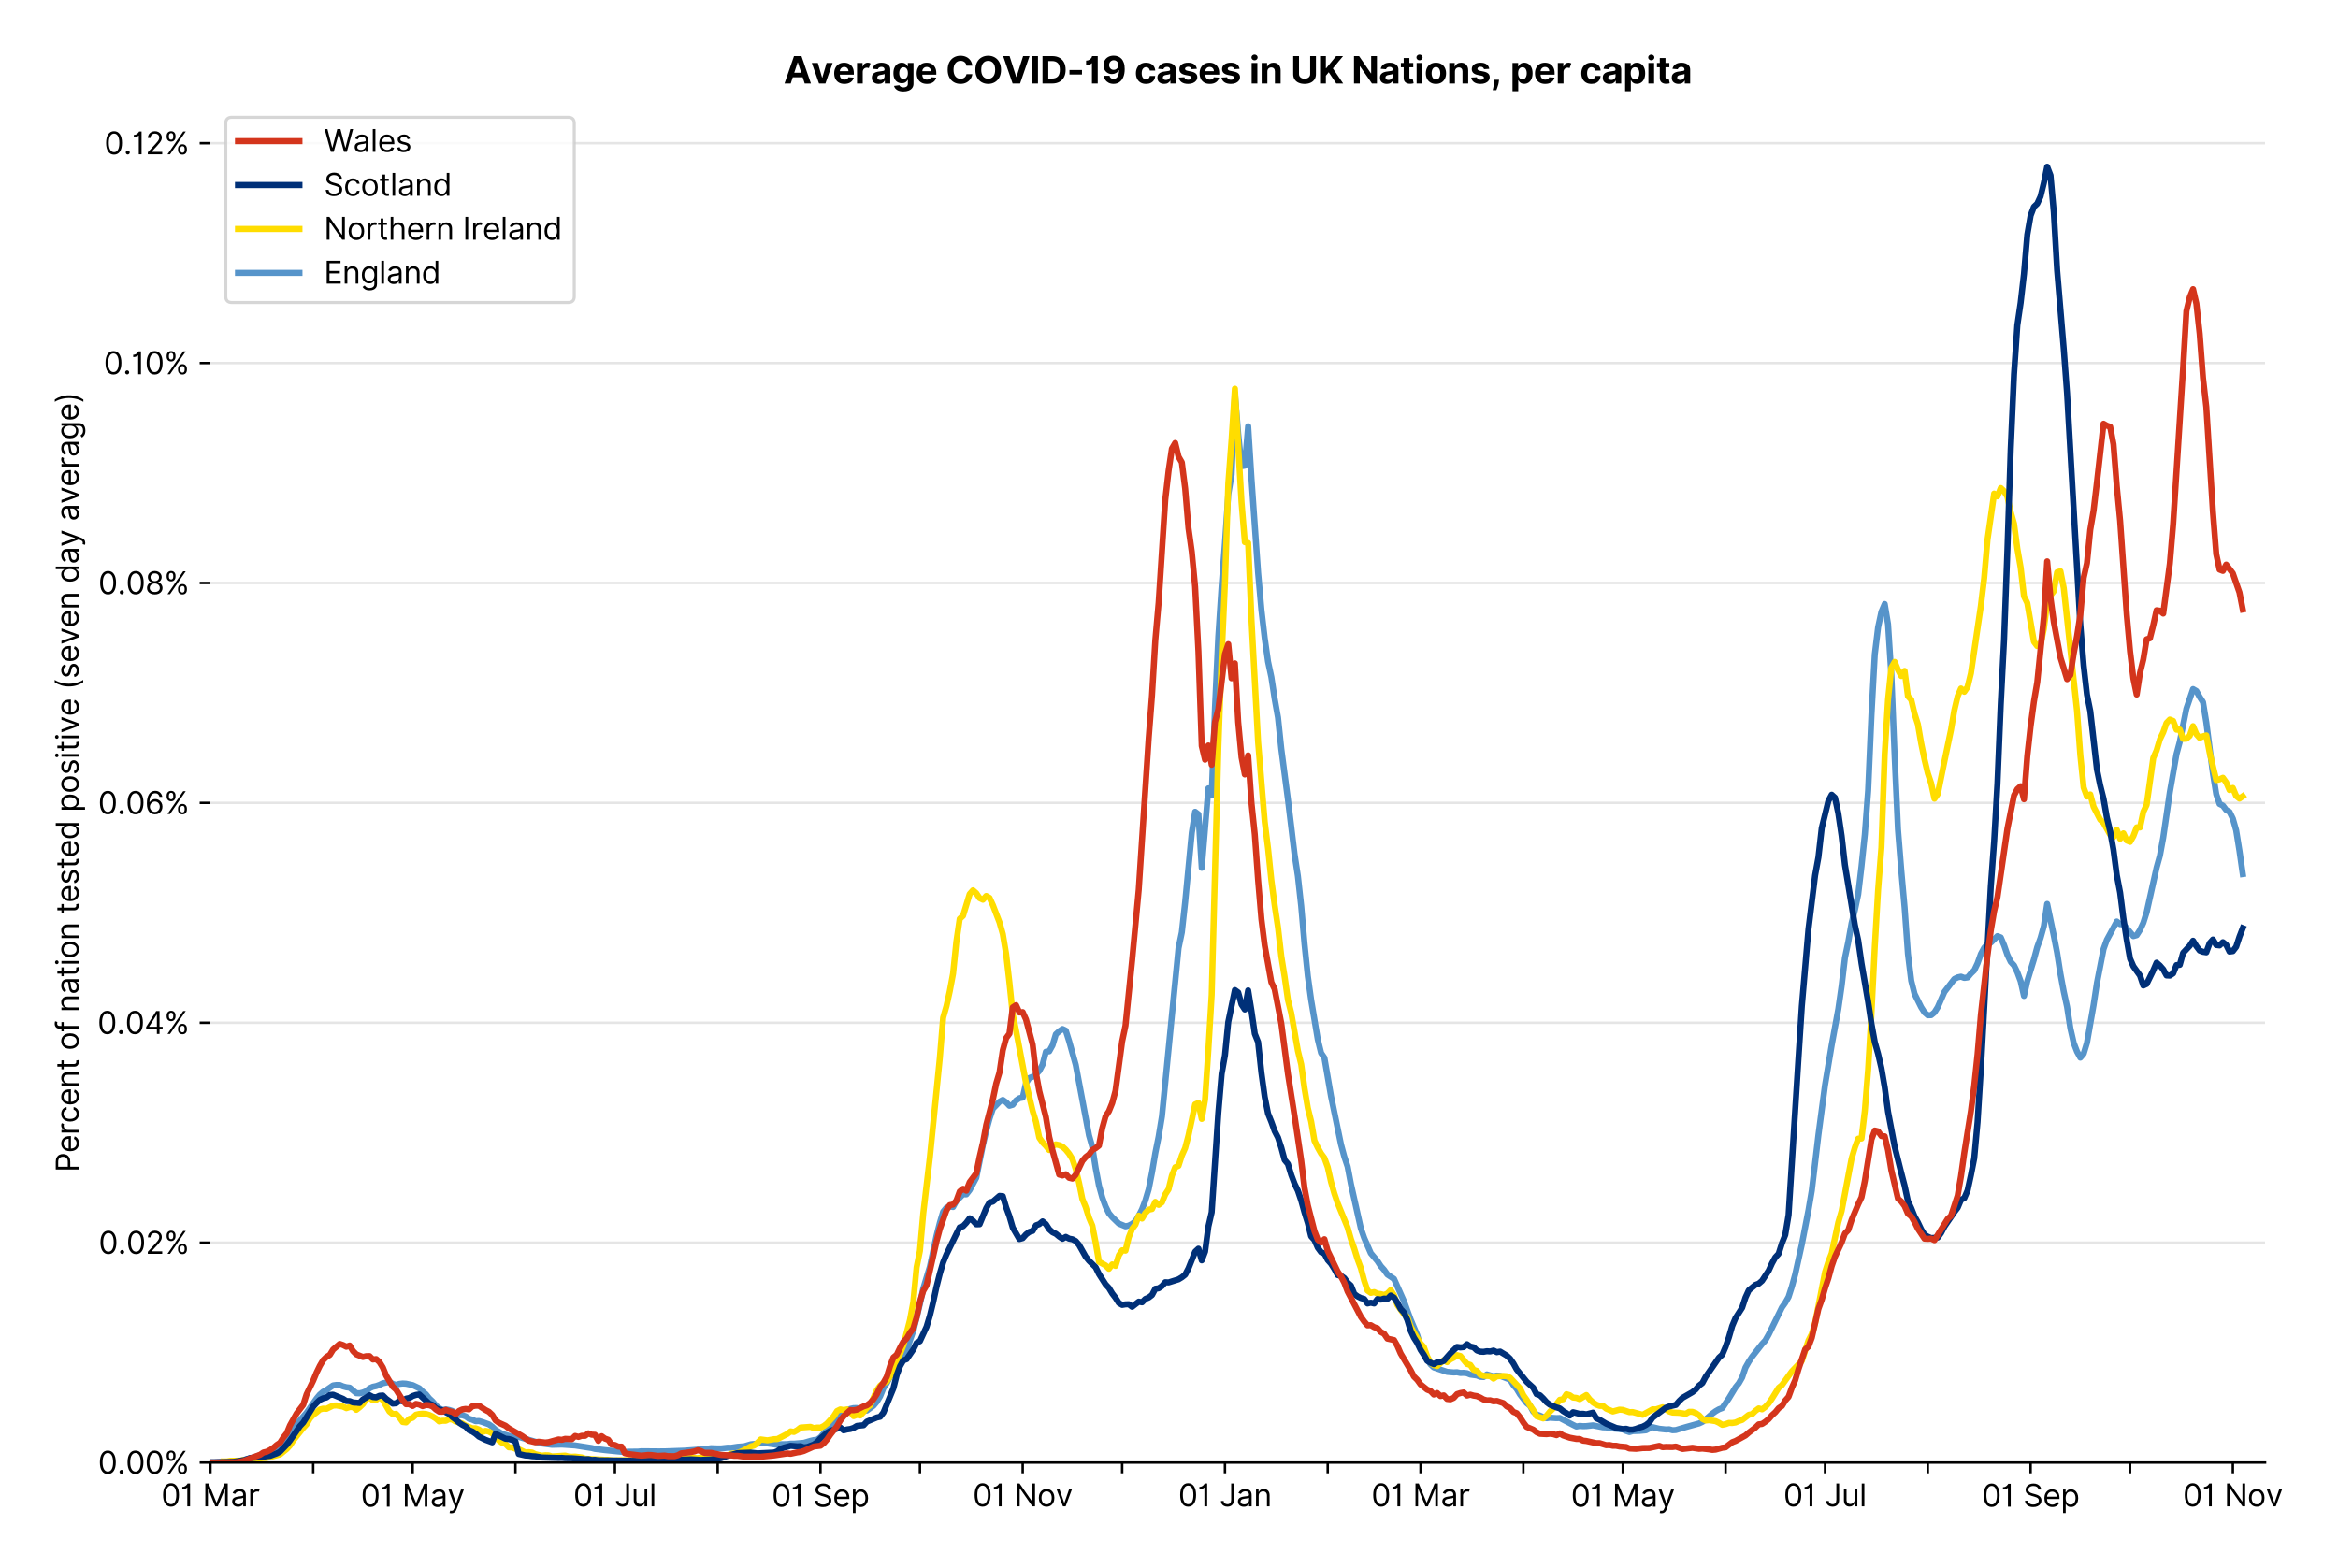 <?xml version="1.0" encoding="utf-8" standalone="no"?>
<!DOCTYPE svg PUBLIC "-//W3C//DTD SVG 1.1//EN"
  "http://www.w3.org/Graphics/SVG/1.1/DTD/svg11.dtd">
<svg version="1.1" viewBox="0 0 761.946 511.234" xmlns="http://www.w3.org/2000/svg" xmlns:xlink="http://www.w3.org/1999/xlink">
 <defs>
  <style type="text/css">*{stroke-linecap:butt;stroke-linejoin:round;}</style>
 </defs>
 <g id="figure_1">
  <g id="patch_1">
   <path d="M 0 511.234 
L 761.946 511.234 
L 761.946 0 
L 0 0 
z
" style="fill:#ffffff;"/>
  </g>
  <g id="axes_1">
   <g id="patch_2">
    <path d="M 68.575 476.745 
L 738.175 476.745 
L 738.175 33.225 
L 68.575 33.225 
z
" style="fill:#ffffff;"/>
   </g>
   <g id="matplotlib.axis_1">
    <g id="xtick_1">
     <g id="line2d_1">
      <defs>
       <path d="M 0 0 
L 0 3.5 
" id="m033c936562" style="stroke:#000000;stroke-width:0.8;"/>
      </defs>
      <g>
       <use style="stroke:#000000;stroke-width:0.8;" x="68.575" xlink:href="#m033c936562" y="476.745"/>
      </g>
     </g>
     <g id="text_1">
      <!-- 01 Mar -->
      <g transform="translate(52.538 491.018)scale(0.1 -0.1)">
       <defs>
        <path d="M 2000 -64 
Q 1230 -64 806 561 
Q 382 1186 382 2327 
Q 382 3459 809 4088 
Q 1236 4718 2000 4718 
Q 2764 4718 3191 4088 
Q 3618 3459 3618 2327 
Q 3618 1186 3194 561 
Q 2771 -64 2000 -64 
z
M 2000 436 
Q 2509 436 2791 927 
Q 3073 1418 3073 2327 
Q 3073 3234 2789 3730 
Q 2505 4227 2000 4227 
Q 1496 4227 1211 3730 
Q 927 3234 927 2327 
Q 927 1418 1210 927 
Q 1493 436 2000 436 
z
" id="Inter-Regular-30" transform="scale(0.016)"/>
        <path d="M 1973 4655 
L 1973 0 
L 1409 0 
L 1409 3836 
L 1373 3836 
Q 1341 3773 1209 3692 
Q 1077 3611 868 3551 
Q 659 3491 391 3491 
L 391 3964 
Q 661 3964 859 4061 
Q 1057 4159 1190 4291 
Q 1323 4423 1392 4529 
Q 1461 4636 1473 4655 
L 1973 4655 
z
" id="Inter-Regular-31" transform="scale(0.016)"/>
        <path id="Inter-Regular-20" transform="scale(0.016)"/>
        <path d="M 564 4655 
L 1236 4655 
L 2818 791 
L 2873 791 
L 4455 4655 
L 5127 4655 
L 5127 0 
L 4600 0 
L 4600 3536 
L 4555 3536 
L 3100 0 
L 2591 0 
L 1136 3536 
L 1091 3536 
L 1091 0 
L 564 0 
L 564 4655 
z
" id="Inter-Regular-4d" transform="scale(0.016)"/>
        <path d="M 1518 -82 
Q 1186 -82 916 44 
Q 646 170 486 410 
Q 327 650 327 991 
Q 327 1291 445 1478 
Q 564 1666 761 1773 
Q 959 1880 1199 1933 
Q 1439 1986 1682 2018 
Q 2000 2059 2199 2080 
Q 2398 2102 2490 2154 
Q 2582 2207 2582 2336 
L 2582 2355 
Q 2582 2691 2399 2877 
Q 2216 3064 1846 3064 
Q 1461 3064 1243 2895 
Q 1025 2727 936 2536 
L 427 2718 
Q 564 3036 792 3214 
Q 1021 3393 1292 3464 
Q 1564 3536 1827 3536 
Q 1996 3536 2215 3496 
Q 2434 3457 2640 3334 
Q 2846 3211 2982 2963 
Q 3118 2716 3118 2300 
L 3118 0 
L 2582 0 
L 2582 473 
L 2555 473 
Q 2500 359 2373 229 
Q 2246 100 2034 9 
Q 1823 -82 1518 -82 
z
M 1600 400 
Q 1918 400 2137 525 
Q 2357 650 2469 847 
Q 2582 1045 2582 1264 
L 2582 1755 
Q 2548 1714 2433 1681 
Q 2318 1648 2169 1624 
Q 2021 1600 1881 1583 
Q 1741 1566 1655 1555 
Q 1446 1527 1265 1467 
Q 1084 1407 974 1287 
Q 864 1168 864 964 
Q 864 684 1072 542 
Q 1280 400 1600 400 
z
" id="Inter-Regular-61" transform="scale(0.016)"/>
        <path d="M 491 0 
L 491 3491 
L 1009 3491 
L 1009 2964 
L 1046 2964 
Q 1139 3223 1389 3384 
Q 1639 3545 1955 3545 
Q 2100 3545 2209 3511 
Q 2318 3477 2400 3418 
L 2218 2964 
Q 2161 2993 2085 3010 
Q 2009 3027 1909 3027 
Q 1527 3027 1277 2794 
Q 1027 2561 1027 2209 
L 1027 0 
L 491 0 
z
" id="Inter-Regular-72" transform="scale(0.016)"/>
       </defs>
       <use xlink:href="#Inter-Regular-30"/>
       <use x="62.5" xlink:href="#Inter-Regular-31"/>
       <use x="106.676" xlink:href="#Inter-Regular-20"/>
       <use x="134.801" xlink:href="#Inter-Regular-4d"/>
       <use x="225.994" xlink:href="#Inter-Regular-61"/>
       <use x="282.386" xlink:href="#Inter-Regular-72"/>
      </g>
     </g>
    </g>
    <g id="xtick_2">
     <g id="line2d_2">
      <g>
       <use style="stroke:#000000;stroke-width:0.8;" x="102.07" xlink:href="#m033c936562" y="476.745"/>
      </g>
     </g>
    </g>
    <g id="xtick_3">
     <g id="line2d_3">
      <g>
       <use style="stroke:#000000;stroke-width:0.8;" x="134.485" xlink:href="#m033c936562" y="476.745"/>
      </g>
     </g>
     <g id="text_2">
      <!-- 01 May -->
      <g transform="translate(117.582 491.117)scale(0.1 -0.1)">
       <defs>
        <path d="M 818 -1355 
Q 682 -1355 575 -1333 
Q 468 -1311 427 -1291 
L 564 -818 
Q 857 -893 1053 -814 
Q 1250 -736 1391 -345 
L 1509 -18 
L 218 3491 
L 800 3491 
L 1764 709 
L 1800 709 
L 2764 3491 
L 3346 3491 
L 1846 -564 
Q 1550 -1355 818 -1355 
z
" id="Inter-Regular-79" transform="scale(0.016)"/>
       </defs>
       <use xlink:href="#Inter-Regular-30"/>
       <use x="62.5" xlink:href="#Inter-Regular-31"/>
       <use x="106.676" xlink:href="#Inter-Regular-20"/>
       <use x="134.801" xlink:href="#Inter-Regular-4d"/>
       <use x="225.994" xlink:href="#Inter-Regular-61"/>
       <use x="282.386" xlink:href="#Inter-Regular-79"/>
      </g>
     </g>
    </g>
    <g id="xtick_4">
     <g id="line2d_4">
      <g>
       <use style="stroke:#000000;stroke-width:0.8;" x="167.98" xlink:href="#m033c936562" y="476.745"/>
      </g>
     </g>
    </g>
    <g id="xtick_5">
     <g id="line2d_5">
      <g>
       <use style="stroke:#000000;stroke-width:0.8;" x="200.395" xlink:href="#m033c936562" y="476.745"/>
      </g>
     </g>
     <g id="text_3">
      <!-- 01 Jul -->
      <g transform="translate(186.851 491.018)scale(0.1 -0.1)">
       <defs>
        <path d="M 2346 4655 
L 2909 4655 
L 2909 1327 
Q 2909 657 2549 296 
Q 2189 -64 1582 -64 
Q 1200 -64 902 76 
Q 605 216 434 475 
Q 264 734 264 1091 
L 818 1091 
Q 818 795 1034 615 
Q 1250 436 1582 436 
Q 1948 436 2147 664 
Q 2346 893 2346 1327 
L 2346 4655 
z
" id="Inter-Regular-4a" transform="scale(0.016)"/>
        <path d="M 2691 1427 
L 2691 3491 
L 3227 3491 
L 3227 0 
L 2691 0 
L 2691 591 
L 2655 591 
Q 2532 325 2273 140 
Q 2014 -45 1618 -45 
Q 1127 -45 809 280 
Q 491 605 491 1273 
L 491 3491 
L 1027 3491 
L 1027 1309 
Q 1027 927 1242 700 
Q 1457 473 1791 473 
Q 1991 473 2199 575 
Q 2407 677 2549 888 
Q 2691 1100 2691 1427 
z
" id="Inter-Regular-75" transform="scale(0.016)"/>
        <path d="M 1027 4655 
L 1027 0 
L 491 0 
L 491 4655 
L 1027 4655 
z
" id="Inter-Regular-6c" transform="scale(0.016)"/>
       </defs>
       <use xlink:href="#Inter-Regular-30"/>
       <use x="62.5" xlink:href="#Inter-Regular-31"/>
       <use x="106.676" xlink:href="#Inter-Regular-20"/>
       <use x="134.801" xlink:href="#Inter-Regular-4a"/>
       <use x="189.063" xlink:href="#Inter-Regular-75"/>
       <use x="247.159" xlink:href="#Inter-Regular-6c"/>
      </g>
     </g>
    </g>
    <g id="xtick_6">
     <g id="line2d_6">
      <g>
       <use style="stroke:#000000;stroke-width:0.8;" x="233.89" xlink:href="#m033c936562" y="476.745"/>
      </g>
     </g>
    </g>
    <g id="xtick_7">
     <g id="line2d_7">
      <g>
       <use style="stroke:#000000;stroke-width:0.8;" x="267.386" xlink:href="#m033c936562" y="476.745"/>
      </g>
     </g>
     <g id="text_4">
      <!-- 01 Sep -->
      <g transform="translate(251.498 491.117)scale(0.1 -0.1)">
       <defs>
        <path d="M 3109 3491 
Q 3068 3836 2777 4027 
Q 2486 4218 2064 4218 
Q 1600 4218 1318 3999 
Q 1036 3780 1036 3445 
Q 1036 3195 1189 3042 
Q 1343 2889 1553 2803 
Q 1764 2718 1936 2673 
L 2409 2545 
Q 2591 2498 2815 2414 
Q 3039 2330 3244 2185 
Q 3450 2041 3584 1816 
Q 3718 1591 3718 1264 
Q 3718 886 3521 581 
Q 3325 277 2949 97 
Q 2573 -82 2036 -82 
Q 1286 -82 845 272 
Q 405 627 364 1200 
L 946 1200 
Q 968 936 1124 764 
Q 1280 593 1519 510 
Q 1759 427 2036 427 
Q 2359 427 2616 533 
Q 2873 639 3023 828 
Q 3173 1018 3173 1273 
Q 3173 1505 3043 1650 
Q 2914 1795 2702 1886 
Q 2491 1977 2246 2045 
L 1673 2209 
Q 1127 2366 809 2657 
Q 491 2948 491 3418 
Q 491 3809 703 4101 
Q 916 4393 1276 4555 
Q 1636 4718 2082 4718 
Q 2532 4718 2882 4558 
Q 3232 4398 3437 4120 
Q 3643 3843 3655 3491 
L 3109 3491 
z
" id="Inter-Regular-53" transform="scale(0.016)"/>
        <path d="M 1955 -73 
Q 1450 -73 1085 151 
Q 721 375 524 778 
Q 327 1182 327 1718 
Q 327 2255 524 2665 
Q 721 3075 1074 3305 
Q 1427 3536 1900 3536 
Q 2173 3536 2439 3445 
Q 2705 3355 2923 3151 
Q 3141 2948 3270 2614 
Q 3400 2280 3400 1791 
L 3400 1564 
L 866 1564 
Q 884 1005 1183 707 
Q 1482 409 1955 409 
Q 2271 409 2498 545 
Q 2725 682 2827 955 
L 3346 809 
Q 3223 414 2854 170 
Q 2486 -73 1955 -73 
z
M 866 2027 
L 2855 2027 
Q 2855 2470 2595 2762 
Q 2336 3055 1900 3055 
Q 1593 3055 1368 2911 
Q 1143 2768 1013 2533 
Q 884 2298 866 2027 
z
" id="Inter-Regular-65" transform="scale(0.016)"/>
        <path d="M 491 -1309 
L 491 3491 
L 1009 3491 
L 1009 2936 
L 1073 2936 
Q 1132 3027 1237 3169 
Q 1343 3311 1542 3423 
Q 1741 3536 2082 3536 
Q 2523 3536 2859 3315 
Q 3196 3095 3384 2690 
Q 3573 2286 3573 1736 
Q 3573 1182 3384 776 
Q 3196 370 2861 148 
Q 2527 -73 2091 -73 
Q 1755 -73 1552 39 
Q 1350 152 1241 296 
Q 1132 441 1073 536 
L 1027 536 
L 1027 -1309 
L 491 -1309 
z
M 1018 1745 
Q 1018 1152 1276 780 
Q 1534 409 2018 409 
Q 2355 409 2581 587 
Q 2807 766 2921 1069 
Q 3036 1373 3036 1745 
Q 3036 2114 2923 2410 
Q 2811 2707 2585 2881 
Q 2359 3055 2018 3055 
Q 1527 3055 1272 2693 
Q 1018 2332 1018 1745 
z
" id="Inter-Regular-70" transform="scale(0.016)"/>
       </defs>
       <use xlink:href="#Inter-Regular-30"/>
       <use x="62.5" xlink:href="#Inter-Regular-31"/>
       <use x="106.676" xlink:href="#Inter-Regular-20"/>
       <use x="134.801" xlink:href="#Inter-Regular-53"/>
       <use x="198.58" xlink:href="#Inter-Regular-65"/>
       <use x="256.818" xlink:href="#Inter-Regular-70"/>
      </g>
     </g>
    </g>
    <g id="xtick_8">
     <g id="line2d_8">
      <g>
       <use style="stroke:#000000;stroke-width:0.8;" x="299.8" xlink:href="#m033c936562" y="476.745"/>
      </g>
     </g>
    </g>
    <g id="xtick_9">
     <g id="line2d_9">
      <g>
       <use style="stroke:#000000;stroke-width:0.8;" x="333.296" xlink:href="#m033c936562" y="476.745"/>
      </g>
     </g>
     <g id="text_5">
      <!-- 01 Nov -->
      <g transform="translate(317.024 491.018)scale(0.1 -0.1)">
       <defs>
        <path d="M 4255 4655 
L 4255 0 
L 3709 0 
L 1173 3655 
L 1127 3655 
L 1127 0 
L 564 0 
L 564 4655 
L 1109 4655 
L 3655 991 
L 3700 991 
L 3700 4655 
L 4255 4655 
z
" id="Inter-Regular-4e" transform="scale(0.016)"/>
        <path d="M 1909 -73 
Q 1436 -73 1080 152 
Q 725 377 526 781 
Q 327 1186 327 1727 
Q 327 2273 526 2679 
Q 725 3086 1080 3311 
Q 1436 3536 1909 3536 
Q 2382 3536 2737 3311 
Q 3093 3086 3292 2679 
Q 3491 2273 3491 1727 
Q 3491 1186 3292 781 
Q 3093 377 2737 152 
Q 2382 -73 1909 -73 
z
M 1909 409 
Q 2268 409 2500 593 
Q 2732 777 2843 1077 
Q 2955 1377 2955 1727 
Q 2955 2077 2843 2379 
Q 2732 2682 2500 2868 
Q 2268 3055 1909 3055 
Q 1550 3055 1318 2868 
Q 1086 2682 975 2379 
Q 864 2077 864 1727 
Q 864 1377 975 1077 
Q 1086 777 1318 593 
Q 1550 409 1909 409 
z
" id="Inter-Regular-6f" transform="scale(0.016)"/>
        <path d="M 3346 3491 
L 2055 0 
L 1509 0 
L 218 3491 
L 800 3491 
L 1764 709 
L 1800 709 
L 2764 3491 
L 3346 3491 
z
" id="Inter-Regular-76" transform="scale(0.016)"/>
       </defs>
       <use xlink:href="#Inter-Regular-30"/>
       <use x="62.5" xlink:href="#Inter-Regular-31"/>
       <use x="106.676" xlink:href="#Inter-Regular-20"/>
       <use x="134.801" xlink:href="#Inter-Regular-4e"/>
       <use x="210.085" xlink:href="#Inter-Regular-6f"/>
       <use x="269.744" xlink:href="#Inter-Regular-76"/>
      </g>
     </g>
    </g>
    <g id="xtick_10">
     <g id="line2d_10">
      <g>
       <use style="stroke:#000000;stroke-width:0.8;" x="365.71" xlink:href="#m033c936562" y="476.745"/>
      </g>
     </g>
    </g>
    <g id="xtick_11">
     <g id="line2d_11">
      <g>
       <use style="stroke:#000000;stroke-width:0.8;" x="399.206" xlink:href="#m033c936562" y="476.745"/>
      </g>
     </g>
     <g id="text_6">
      <!-- 01 Jan -->
      <g transform="translate(384.006 491.018)scale(0.1 -0.1)">
       <defs>
        <path d="M 1027 2100 
L 1027 0 
L 491 0 
L 491 3491 
L 1009 3491 
L 1009 2945 
L 1055 2945 
Q 1177 3211 1427 3373 
Q 1677 3536 2073 3536 
Q 2602 3536 2928 3211 
Q 3255 2886 3255 2218 
L 3255 0 
L 2718 0 
L 2718 2182 
Q 2718 2593 2504 2824 
Q 2291 3055 1918 3055 
Q 1534 3055 1280 2806 
Q 1027 2557 1027 2100 
z
" id="Inter-Regular-6e" transform="scale(0.016)"/>
       </defs>
       <use xlink:href="#Inter-Regular-30"/>
       <use x="62.5" xlink:href="#Inter-Regular-31"/>
       <use x="106.676" xlink:href="#Inter-Regular-20"/>
       <use x="134.801" xlink:href="#Inter-Regular-4a"/>
       <use x="189.063" xlink:href="#Inter-Regular-61"/>
       <use x="245.455" xlink:href="#Inter-Regular-6e"/>
      </g>
     </g>
    </g>
    <g id="xtick_12">
     <g id="line2d_12">
      <g>
       <use style="stroke:#000000;stroke-width:0.8;" x="432.701" xlink:href="#m033c936562" y="476.745"/>
      </g>
     </g>
    </g>
    <g id="xtick_13">
     <g id="line2d_13">
      <g>
       <use style="stroke:#000000;stroke-width:0.8;" x="462.955" xlink:href="#m033c936562" y="476.745"/>
      </g>
     </g>
     <g id="text_7">
      <!-- 01 Mar -->
      <g transform="translate(446.918 491.018)scale(0.1 -0.1)">
       <use xlink:href="#Inter-Regular-30"/>
       <use x="62.5" xlink:href="#Inter-Regular-31"/>
       <use x="106.676" xlink:href="#Inter-Regular-20"/>
       <use x="134.801" xlink:href="#Inter-Regular-4d"/>
       <use x="225.994" xlink:href="#Inter-Regular-61"/>
       <use x="282.386" xlink:href="#Inter-Regular-72"/>
      </g>
     </g>
    </g>
    <g id="xtick_14">
     <g id="line2d_14">
      <g>
       <use style="stroke:#000000;stroke-width:0.8;" x="496.45" xlink:href="#m033c936562" y="476.745"/>
      </g>
     </g>
    </g>
    <g id="xtick_15">
     <g id="line2d_15">
      <g>
       <use style="stroke:#000000;stroke-width:0.8;" x="528.865" xlink:href="#m033c936562" y="476.745"/>
      </g>
     </g>
     <g id="text_8">
      <!-- 01 May -->
      <g transform="translate(511.961 491.117)scale(0.1 -0.1)">
       <use xlink:href="#Inter-Regular-30"/>
       <use x="62.5" xlink:href="#Inter-Regular-31"/>
       <use x="106.676" xlink:href="#Inter-Regular-20"/>
       <use x="134.801" xlink:href="#Inter-Regular-4d"/>
       <use x="225.994" xlink:href="#Inter-Regular-61"/>
       <use x="282.386" xlink:href="#Inter-Regular-79"/>
      </g>
     </g>
    </g>
    <g id="xtick_16">
     <g id="line2d_16">
      <g>
       <use style="stroke:#000000;stroke-width:0.8;" x="562.36" xlink:href="#m033c936562" y="476.745"/>
      </g>
     </g>
    </g>
    <g id="xtick_17">
     <g id="line2d_17">
      <g>
       <use style="stroke:#000000;stroke-width:0.8;" x="594.775" xlink:href="#m033c936562" y="476.745"/>
      </g>
     </g>
     <g id="text_9">
      <!-- 01 Jul -->
      <g transform="translate(581.231 491.018)scale(0.1 -0.1)">
       <use xlink:href="#Inter-Regular-30"/>
       <use x="62.5" xlink:href="#Inter-Regular-31"/>
       <use x="106.676" xlink:href="#Inter-Regular-20"/>
       <use x="134.801" xlink:href="#Inter-Regular-4a"/>
       <use x="189.063" xlink:href="#Inter-Regular-75"/>
       <use x="247.159" xlink:href="#Inter-Regular-6c"/>
      </g>
     </g>
    </g>
    <g id="xtick_18">
     <g id="line2d_18">
      <g>
       <use style="stroke:#000000;stroke-width:0.8;" x="628.27" xlink:href="#m033c936562" y="476.745"/>
      </g>
     </g>
    </g>
    <g id="xtick_19">
     <g id="line2d_19">
      <g>
       <use style="stroke:#000000;stroke-width:0.8;" x="661.765" xlink:href="#m033c936562" y="476.745"/>
      </g>
     </g>
     <g id="text_10">
      <!-- 01 Sep -->
      <g transform="translate(645.878 491.117)scale(0.1 -0.1)">
       <use xlink:href="#Inter-Regular-30"/>
       <use x="62.5" xlink:href="#Inter-Regular-31"/>
       <use x="106.676" xlink:href="#Inter-Regular-20"/>
       <use x="134.801" xlink:href="#Inter-Regular-53"/>
       <use x="198.58" xlink:href="#Inter-Regular-65"/>
       <use x="256.818" xlink:href="#Inter-Regular-70"/>
      </g>
     </g>
    </g>
    <g id="xtick_20">
     <g id="line2d_20">
      <g>
       <use style="stroke:#000000;stroke-width:0.8;" x="694.18" xlink:href="#m033c936562" y="476.745"/>
      </g>
     </g>
    </g>
    <g id="xtick_21">
     <g id="line2d_21">
      <g>
       <use style="stroke:#000000;stroke-width:0.8;" x="727.675" xlink:href="#m033c936562" y="476.745"/>
      </g>
     </g>
     <g id="text_11">
      <!-- 01 Nov -->
      <g transform="translate(711.404 491.018)scale(0.1 -0.1)">
       <use xlink:href="#Inter-Regular-30"/>
       <use x="62.5" xlink:href="#Inter-Regular-31"/>
       <use x="106.676" xlink:href="#Inter-Regular-20"/>
       <use x="134.801" xlink:href="#Inter-Regular-4e"/>
       <use x="210.085" xlink:href="#Inter-Regular-6f"/>
       <use x="269.744" xlink:href="#Inter-Regular-76"/>
      </g>
     </g>
    </g>
   </g>
   <g id="matplotlib.axis_2">
    <g id="ytick_1">
     <g id="line2d_22">
      <path clip-path="url(#pbff8efdeec)" d="M 68.575 476.745 
L 738.175 476.745 
" style="fill:none;stroke:#e5e5e5;stroke-linecap:square;stroke-width:0.8;"/>
     </g>
     <g id="line2d_23">
      <defs>
       <path d="M 0 0 
L -3.5 0 
" id="mf190d1aad2" style="stroke:#000000;stroke-width:0.8;"/>
      </defs>
      <g>
       <use style="stroke:#000000;stroke-width:0.8;" x="68.575" xlink:href="#mf190d1aad2" y="476.745"/>
      </g>
     </g>
     <g id="text_12">
      <!-- 0.00% -->
      <g transform="translate(31.944 480.382)scale(0.1 -0.1)">
       <defs>
        <path d="M 882 -36 
Q 714 -36 593 84 
Q 473 205 473 373 
Q 473 541 593 661 
Q 714 782 882 782 
Q 1050 782 1170 661 
Q 1291 541 1291 373 
Q 1291 205 1170 84 
Q 1050 -36 882 -36 
z
" id="Inter-Regular-2e" transform="scale(0.016)"/>
        <path d="M 2855 873 
L 2855 1118 
Q 2855 1373 2960 1585 
Q 3066 1798 3269 1926 
Q 3473 2055 3764 2055 
Q 4059 2055 4259 1926 
Q 4459 1798 4561 1585 
Q 4664 1373 4664 1118 
L 4664 873 
Q 4664 618 4560 405 
Q 4457 193 4256 64 
Q 4055 -64 3764 -64 
Q 3468 -64 3266 64 
Q 3064 193 2959 405 
Q 2855 618 2855 873 
z
M 536 3536 
L 536 3782 
Q 536 4036 642 4248 
Q 748 4461 951 4589 
Q 1155 4718 1446 4718 
Q 1741 4718 1941 4589 
Q 2141 4461 2243 4248 
Q 2346 4036 2346 3782 
L 2346 3536 
Q 2346 3282 2242 3069 
Q 2139 2857 1937 2728 
Q 1736 2600 1446 2600 
Q 1150 2600 948 2728 
Q 746 2857 641 3069 
Q 536 3282 536 3536 
z
M 709 0 
L 3909 4655 
L 4427 4655 
L 1227 0 
L 709 0 
z
M 3318 1118 
L 3318 873 
Q 3318 661 3418 494 
Q 3518 327 3764 327 
Q 4002 327 4101 494 
Q 4200 661 4200 873 
L 4200 1118 
Q 4200 1330 4104 1497 
Q 4009 1664 3764 1664 
Q 3525 1664 3421 1497 
Q 3318 1330 3318 1118 
z
M 1000 3782 
L 1000 3536 
Q 1000 3325 1100 3158 
Q 1200 2991 1446 2991 
Q 1684 2991 1783 3158 
Q 1882 3325 1882 3536 
L 1882 3782 
Q 1882 3993 1786 4160 
Q 1691 4327 1446 4327 
Q 1207 4327 1103 4160 
Q 1000 3993 1000 3782 
z
" id="Inter-Regular-25" transform="scale(0.016)"/>
       </defs>
       <use xlink:href="#Inter-Regular-30"/>
       <use x="62.5" xlink:href="#Inter-Regular-2e"/>
       <use x="90.057" xlink:href="#Inter-Regular-30"/>
       <use x="152.557" xlink:href="#Inter-Regular-30"/>
       <use x="215.057" xlink:href="#Inter-Regular-25"/>
      </g>
     </g>
    </g>
    <g id="ytick_2">
     <g id="line2d_24">
      <path clip-path="url(#pbff8efdeec)" d="M 68.575 405.066 
L 738.175 405.066 
" style="fill:none;stroke:#e5e5e5;stroke-linecap:square;stroke-width:0.8;"/>
     </g>
     <g id="line2d_25">
      <g>
       <use style="stroke:#000000;stroke-width:0.8;" x="68.575" xlink:href="#mf190d1aad2" y="405.066"/>
      </g>
     </g>
     <g id="text_13">
      <!-- 0.02% -->
      <g transform="translate(32.142 408.703)scale(0.1 -0.1)">
       <defs>
        <path d="M 482 0 
L 482 409 
L 2018 2091 
Q 2289 2386 2464 2605 
Q 2639 2825 2724 3019 
Q 2809 3214 2809 3427 
Q 2809 3795 2553 4011 
Q 2298 4227 1918 4227 
Q 1514 4227 1275 3985 
Q 1036 3743 1036 3345 
L 500 3345 
Q 500 3755 688 4064 
Q 877 4373 1203 4545 
Q 1530 4718 1936 4718 
Q 2346 4718 2661 4545 
Q 2977 4373 3156 4079 
Q 3336 3786 3336 3427 
Q 3336 3170 3244 2926 
Q 3152 2682 2926 2383 
Q 2700 2084 2300 1655 
L 1255 536 
L 1255 500 
L 3418 500 
L 3418 0 
L 482 0 
z
" id="Inter-Regular-32" transform="scale(0.016)"/>
       </defs>
       <use xlink:href="#Inter-Regular-30"/>
       <use x="62.5" xlink:href="#Inter-Regular-2e"/>
       <use x="90.057" xlink:href="#Inter-Regular-30"/>
       <use x="152.557" xlink:href="#Inter-Regular-32"/>
       <use x="213.068" xlink:href="#Inter-Regular-25"/>
      </g>
     </g>
    </g>
    <g id="ytick_3">
     <g id="line2d_26">
      <path clip-path="url(#pbff8efdeec)" d="M 68.575 333.387 
L 738.175 333.387 
" style="fill:none;stroke:#e5e5e5;stroke-linecap:square;stroke-width:0.8;"/>
     </g>
     <g id="line2d_27">
      <g>
       <use style="stroke:#000000;stroke-width:0.8;" x="68.575" xlink:href="#mf190d1aad2" y="333.387"/>
      </g>
     </g>
     <g id="text_14">
      <!-- 0.04% -->
      <g transform="translate(31.773 337.024)scale(0.1 -0.1)">
       <defs>
        <path d="M 373 955 
L 373 1418 
L 2418 4655 
L 3100 4655 
L 3100 1455 
L 3736 1455 
L 3736 955 
L 3100 955 
L 3100 0 
L 2564 0 
L 2564 955 
L 373 955 
z
M 2564 1455 
L 2564 3936 
L 2527 3936 
L 982 1491 
L 982 1455 
L 2564 1455 
z
" id="Inter-Regular-34" transform="scale(0.016)"/>
       </defs>
       <use xlink:href="#Inter-Regular-30"/>
       <use x="62.5" xlink:href="#Inter-Regular-2e"/>
       <use x="90.057" xlink:href="#Inter-Regular-30"/>
       <use x="152.557" xlink:href="#Inter-Regular-34"/>
       <use x="216.761" xlink:href="#Inter-Regular-25"/>
      </g>
     </g>
    </g>
    <g id="ytick_4">
     <g id="line2d_28">
      <path clip-path="url(#pbff8efdeec)" d="M 68.575 261.709 
L 738.175 261.709 
" style="fill:none;stroke:#e5e5e5;stroke-linecap:square;stroke-width:0.8;"/>
     </g>
     <g id="line2d_29">
      <g>
       <use style="stroke:#000000;stroke-width:0.8;" x="68.575" xlink:href="#mf190d1aad2" y="261.709"/>
      </g>
     </g>
     <g id="text_15">
      <!-- 0.06% -->
      <g transform="translate(31.958 265.345)scale(0.1 -0.1)">
       <defs>
        <path d="M 2027 -64 
Q 1741 -59 1454 45 
Q 1168 150 932 399 
Q 696 648 552 1074 
Q 409 1500 409 2145 
Q 409 3386 861 4056 
Q 1314 4727 2100 4727 
Q 2686 4727 3073 4384 
Q 3461 4041 3546 3491 
L 2991 3491 
Q 2914 3811 2691 4019 
Q 2468 4227 2100 4227 
Q 1559 4227 1249 3755 
Q 939 3284 936 2427 
L 973 2427 
Q 1164 2716 1461 2880 
Q 1759 3045 2118 3045 
Q 2518 3045 2850 2846 
Q 3182 2648 3382 2299 
Q 3582 1950 3582 1500 
Q 3582 1068 3389 710 
Q 3196 352 2847 142 
Q 2498 -68 2027 -64 
z
M 2027 436 
Q 2314 436 2542 579 
Q 2771 723 2903 964 
Q 3036 1205 3036 1500 
Q 3036 1789 2908 2026 
Q 2780 2264 2556 2404 
Q 2332 2545 2046 2545 
Q 1757 2545 1525 2397 
Q 1293 2250 1157 2010 
Q 1021 1770 1018 1491 
Q 1018 1214 1149 973 
Q 1280 732 1508 584 
Q 1736 436 2027 436 
z
" id="Inter-Regular-36" transform="scale(0.016)"/>
       </defs>
       <use xlink:href="#Inter-Regular-30"/>
       <use x="62.5" xlink:href="#Inter-Regular-2e"/>
       <use x="90.057" xlink:href="#Inter-Regular-30"/>
       <use x="152.557" xlink:href="#Inter-Regular-36"/>
       <use x="214.915" xlink:href="#Inter-Regular-25"/>
      </g>
     </g>
    </g>
    <g id="ytick_5">
     <g id="line2d_30">
      <path clip-path="url(#pbff8efdeec)" d="M 68.575 190.03 
L 738.175 190.03 
" style="fill:none;stroke:#e5e5e5;stroke-linecap:square;stroke-width:0.8;"/>
     </g>
     <g id="line2d_31">
      <g>
       <use style="stroke:#000000;stroke-width:0.8;" x="68.575" xlink:href="#mf190d1aad2" y="190.03"/>
      </g>
     </g>
     <g id="text_16">
      <!-- 0.08% -->
      <g transform="translate(32.028 193.667)scale(0.1 -0.1)">
       <defs>
        <path d="M 1973 -64 
Q 1505 -64 1147 103 
Q 789 270 589 564 
Q 389 859 391 1236 
Q 389 1532 507 1783 
Q 625 2034 830 2203 
Q 1036 2373 1291 2418 
L 1291 2445 
Q 957 2532 759 2821 
Q 561 3111 564 3482 
Q 561 3836 743 4115 
Q 925 4395 1244 4556 
Q 1564 4718 1973 4718 
Q 2377 4718 2695 4556 
Q 3014 4395 3197 4115 
Q 3380 3836 3382 3482 
Q 3380 3111 3181 2821 
Q 2982 2532 2655 2445 
L 2655 2418 
Q 2907 2373 3109 2203 
Q 3311 2034 3431 1783 
Q 3552 1532 3555 1236 
Q 3552 859 3351 564 
Q 3150 270 2794 103 
Q 2439 -64 1973 -64 
z
M 1973 436 
Q 2446 436 2722 662 
Q 2998 889 3000 1264 
Q 2998 1527 2864 1729 
Q 2730 1932 2499 2048 
Q 2268 2164 1973 2164 
Q 1675 2164 1442 2048 
Q 1209 1932 1076 1729 
Q 943 1527 946 1264 
Q 943 889 1218 662 
Q 1493 436 1973 436 
z
M 1973 2645 
Q 2348 2645 2591 2864 
Q 2834 3084 2836 3445 
Q 2834 3800 2596 4013 
Q 2359 4227 1973 4227 
Q 1582 4227 1344 4013 
Q 1107 3800 1109 3445 
Q 1107 3084 1349 2864 
Q 1591 2645 1973 2645 
z
" id="Inter-Regular-38" transform="scale(0.016)"/>
       </defs>
       <use xlink:href="#Inter-Regular-30"/>
       <use x="62.5" xlink:href="#Inter-Regular-2e"/>
       <use x="90.057" xlink:href="#Inter-Regular-30"/>
       <use x="152.557" xlink:href="#Inter-Regular-38"/>
       <use x="214.205" xlink:href="#Inter-Regular-25"/>
      </g>
     </g>
    </g>
    <g id="ytick_6">
     <g id="line2d_32">
      <path clip-path="url(#pbff8efdeec)" d="M 68.575 118.351 
L 738.175 118.351 
" style="fill:none;stroke:#e5e5e5;stroke-linecap:square;stroke-width:0.8;"/>
     </g>
     <g id="line2d_33">
      <g>
       <use style="stroke:#000000;stroke-width:0.8;" x="68.575" xlink:href="#mf190d1aad2" y="118.351"/>
      </g>
     </g>
     <g id="text_17">
      <!-- 0.10% -->
      <g transform="translate(33.777 121.988)scale(0.1 -0.1)">
       <use xlink:href="#Inter-Regular-30"/>
       <use x="62.5" xlink:href="#Inter-Regular-2e"/>
       <use x="90.057" xlink:href="#Inter-Regular-31"/>
       <use x="134.233" xlink:href="#Inter-Regular-30"/>
       <use x="196.733" xlink:href="#Inter-Regular-25"/>
      </g>
     </g>
    </g>
    <g id="ytick_7">
     <g id="line2d_34">
      <path clip-path="url(#pbff8efdeec)" d="M 68.575 46.672 
L 738.175 46.672 
" style="fill:none;stroke:#e5e5e5;stroke-linecap:square;stroke-width:0.8;"/>
     </g>
     <g id="line2d_35">
      <g>
       <use style="stroke:#000000;stroke-width:0.8;" x="68.575" xlink:href="#mf190d1aad2" y="46.672"/>
      </g>
     </g>
     <g id="text_18">
      <!-- 0.12% -->
      <g transform="translate(33.975 50.309)scale(0.1 -0.1)">
       <use xlink:href="#Inter-Regular-30"/>
       <use x="62.5" xlink:href="#Inter-Regular-2e"/>
       <use x="90.057" xlink:href="#Inter-Regular-31"/>
       <use x="134.233" xlink:href="#Inter-Regular-32"/>
       <use x="194.744" xlink:href="#Inter-Regular-25"/>
      </g>
     </g>
    </g>
    <g id="text_19">
     <!-- Percent of nation tested positive (seven day average) -->
     <g transform="translate(25.614 382.124)rotate(-90)scale(0.1 -0.1)">
      <defs>
       <path d="M 564 0 
L 564 4655 
L 2136 4655 
Q 2684 4655 3033 4458 
Q 3382 4261 3550 3927 
Q 3718 3593 3718 3182 
Q 3718 2770 3551 2434 
Q 3384 2098 3036 1899 
Q 2689 1700 2146 1700 
L 1127 1700 
L 1127 0 
L 564 0 
z
M 1127 2200 
L 2127 2200 
Q 2689 2200 2926 2482 
Q 3164 2764 3164 3182 
Q 3164 3602 2925 3878 
Q 2686 4155 2118 4155 
L 1127 4155 
L 1127 2200 
z
" id="Inter-Regular-50" transform="scale(0.016)"/>
       <path d="M 1909 -73 
Q 1418 -73 1063 159 
Q 709 391 518 798 
Q 327 1205 327 1727 
Q 327 2259 524 2667 
Q 721 3075 1074 3305 
Q 1427 3536 1900 3536 
Q 2268 3536 2563 3400 
Q 2859 3264 3047 3018 
Q 3236 2773 3282 2445 
L 2746 2445 
Q 2684 2684 2474 2869 
Q 2264 3055 1909 3055 
Q 1439 3055 1151 2697 
Q 864 2339 864 1745 
Q 864 1139 1148 774 
Q 1432 409 1909 409 
Q 2223 409 2447 570 
Q 2671 732 2746 1018 
L 3282 1018 
Q 3236 709 3058 462 
Q 2880 216 2588 71 
Q 2296 -73 1909 -73 
z
" id="Inter-Regular-63" transform="scale(0.016)"/>
       <path d="M 2009 3491 
L 2009 3036 
L 1264 3036 
L 1264 1000 
Q 1264 773 1331 660 
Q 1398 548 1503 510 
Q 1609 473 1727 473 
Q 1816 473 1873 483 
Q 1930 493 1964 500 
L 2073 18 
Q 2018 -2 1920 -23 
Q 1823 -45 1673 -45 
Q 1446 -45 1228 52 
Q 1011 150 869 350 
Q 727 550 727 855 
L 727 3036 
L 200 3036 
L 200 3491 
L 727 3491 
L 727 4327 
L 1264 4327 
L 1264 3491 
L 2009 3491 
z
" id="Inter-Regular-74" transform="scale(0.016)"/>
       <path d="M 2046 3491 
L 2046 3036 
L 1264 3036 
L 1264 0 
L 727 0 
L 727 3036 
L 164 3036 
L 164 3491 
L 727 3491 
L 727 3973 
Q 727 4273 868 4473 
Q 1009 4673 1234 4773 
Q 1459 4873 1709 4873 
Q 1907 4873 2032 4841 
Q 2157 4809 2218 4782 
L 2064 4318 
Q 2023 4332 1951 4352 
Q 1880 4373 1764 4373 
Q 1498 4373 1381 4239 
Q 1264 4105 1264 3845 
L 1264 3491 
L 2046 3491 
z
" id="Inter-Regular-66" transform="scale(0.016)"/>
       <path d="M 491 0 
L 491 3491 
L 1027 3491 
L 1027 0 
L 491 0 
z
M 764 4073 
Q 607 4073 494 4179 
Q 382 4286 382 4436 
Q 382 4586 494 4693 
Q 607 4800 764 4800 
Q 921 4800 1033 4693 
Q 1146 4586 1146 4436 
Q 1146 4286 1033 4179 
Q 921 4073 764 4073 
z
" id="Inter-Regular-69" transform="scale(0.016)"/>
       <path d="M 2964 2709 
L 2482 2573 
Q 2411 2755 2245 2914 
Q 2080 3073 1727 3073 
Q 1407 3073 1194 2926 
Q 982 2780 982 2555 
Q 982 2355 1127 2239 
Q 1273 2123 1582 2045 
L 2100 1918 
Q 3027 1691 3027 973 
Q 3027 673 2855 436 
Q 2684 200 2377 63 
Q 2071 -73 1664 -73 
Q 1130 -73 780 159 
Q 430 391 336 836 
L 846 964 
Q 989 400 1655 400 
Q 2030 400 2251 560 
Q 2473 720 2473 945 
Q 2473 1316 1955 1436 
L 1373 1573 
Q 893 1686 669 1926 
Q 446 2166 446 2527 
Q 446 2823 613 3050 
Q 780 3277 1069 3406 
Q 1359 3536 1727 3536 
Q 2246 3536 2542 3309 
Q 2839 3082 2964 2709 
z
" id="Inter-Regular-73" transform="scale(0.016)"/>
       <path d="M 1809 -73 
Q 1373 -73 1039 148 
Q 705 370 516 776 
Q 327 1182 327 1736 
Q 327 2286 516 2690 
Q 705 3095 1041 3315 
Q 1377 3536 1818 3536 
Q 2159 3536 2358 3423 
Q 2557 3311 2662 3169 
Q 2768 3027 2827 2936 
L 2873 2936 
L 2873 4655 
L 3409 4655 
L 3409 0 
L 2891 0 
L 2891 536 
L 2827 536 
Q 2768 441 2659 296 
Q 2550 152 2348 39 
Q 2146 -73 1809 -73 
z
M 1882 409 
Q 2366 409 2624 780 
Q 2882 1152 2882 1745 
Q 2882 2332 2627 2693 
Q 2373 3055 1882 3055 
Q 1541 3055 1315 2881 
Q 1089 2707 976 2410 
Q 864 2114 864 1745 
Q 864 1373 978 1069 
Q 1093 766 1319 587 
Q 1546 409 1882 409 
z
" id="Inter-Regular-64" transform="scale(0.016)"/>
       <path d="M 682 1964 
Q 682 2823 906 3544 
Q 1130 4266 1546 4873 
L 2018 4873 
Q 1800 4573 1623 4095 
Q 1446 3618 1341 3061 
Q 1236 2505 1236 1964 
Q 1236 1423 1341 866 
Q 1446 309 1623 -168 
Q 1800 -645 2018 -945 
L 1546 -945 
Q 1130 -339 906 383 
Q 682 1105 682 1964 
z
" id="Inter-Regular-28" transform="scale(0.016)"/>
       <path d="M 1900 -1382 
Q 1316 -1382 976 -1169 
Q 636 -957 473 -682 
L 900 -382 
Q 973 -477 1084 -601 
Q 1196 -725 1390 -817 
Q 1584 -909 1900 -909 
Q 2323 -909 2598 -704 
Q 2873 -500 2873 -64 
L 2873 645 
L 2827 645 
Q 2768 550 2660 410 
Q 2552 270 2351 162 
Q 2150 55 1809 55 
Q 1386 55 1051 255 
Q 716 455 521 836 
Q 327 1218 327 1764 
Q 327 2300 516 2699 
Q 705 3098 1041 3317 
Q 1377 3536 1818 3536 
Q 2159 3536 2360 3423 
Q 2561 3311 2669 3169 
Q 2777 3027 2836 2936 
L 2891 2936 
L 2891 3491 
L 3409 3491 
L 3409 -100 
Q 3409 -550 3205 -833 
Q 3002 -1116 2660 -1249 
Q 2318 -1382 1900 -1382 
z
M 1882 536 
Q 2366 536 2624 864 
Q 2882 1193 2882 1773 
Q 2882 2339 2627 2697 
Q 2373 3055 1882 3055 
Q 1541 3055 1315 2882 
Q 1089 2709 976 2418 
Q 864 2127 864 1773 
Q 864 1227 1120 881 
Q 1377 536 1882 536 
z
" id="Inter-Regular-67" transform="scale(0.016)"/>
       <path d="M 1638 1940 
Q 1638 1081 1414 359 
Q 1191 -362 775 -969 
L 302 -969 
Q 520 -669 697 -191 
Q 875 286 979 842 
Q 1084 1399 1084 1940 
Q 1084 2481 979 3038 
Q 875 3595 697 4072 
Q 520 4549 302 4849 
L 775 4849 
Q 1191 4243 1414 3521 
Q 1638 2799 1638 1940 
z
" id="Inter-Regular-29" transform="scale(0.016)"/>
      </defs>
      <use xlink:href="#Inter-Regular-50"/>
      <use x="63.494" xlink:href="#Inter-Regular-65"/>
      <use x="121.733" xlink:href="#Inter-Regular-72"/>
      <use x="160.085" xlink:href="#Inter-Regular-63"/>
      <use x="215.909" xlink:href="#Inter-Regular-65"/>
      <use x="274.148" xlink:href="#Inter-Regular-6e"/>
      <use x="332.671" xlink:href="#Inter-Regular-74"/>
      <use x="369.034" xlink:href="#Inter-Regular-20"/>
      <use x="397.159" xlink:href="#Inter-Regular-6f"/>
      <use x="456.818" xlink:href="#Inter-Regular-66"/>
      <use x="492.898" xlink:href="#Inter-Regular-20"/>
      <use x="521.023" xlink:href="#Inter-Regular-6e"/>
      <use x="579.546" xlink:href="#Inter-Regular-61"/>
      <use x="635.938" xlink:href="#Inter-Regular-74"/>
      <use x="672.301" xlink:href="#Inter-Regular-69"/>
      <use x="696.023" xlink:href="#Inter-Regular-6f"/>
      <use x="755.682" xlink:href="#Inter-Regular-6e"/>
      <use x="814.205" xlink:href="#Inter-Regular-20"/>
      <use x="842.33" xlink:href="#Inter-Regular-74"/>
      <use x="878.693" xlink:href="#Inter-Regular-65"/>
      <use x="936.932" xlink:href="#Inter-Regular-73"/>
      <use x="989.205" xlink:href="#Inter-Regular-74"/>
      <use x="1025.568" xlink:href="#Inter-Regular-65"/>
      <use x="1083.807" xlink:href="#Inter-Regular-64"/>
      <use x="1145.881" xlink:href="#Inter-Regular-20"/>
      <use x="1174.006" xlink:href="#Inter-Regular-70"/>
      <use x="1234.943" xlink:href="#Inter-Regular-6f"/>
      <use x="1294.602" xlink:href="#Inter-Regular-73"/>
      <use x="1346.875" xlink:href="#Inter-Regular-69"/>
      <use x="1370.597" xlink:href="#Inter-Regular-74"/>
      <use x="1406.96" xlink:href="#Inter-Regular-69"/>
      <use x="1430.682" xlink:href="#Inter-Regular-76"/>
      <use x="1486.364" xlink:href="#Inter-Regular-65"/>
      <use x="1544.603" xlink:href="#Inter-Regular-20"/>
      <use x="1572.728" xlink:href="#Inter-Regular-28"/>
      <use x="1608.949" xlink:href="#Inter-Regular-73"/>
      <use x="1661.222" xlink:href="#Inter-Regular-65"/>
      <use x="1719.46" xlink:href="#Inter-Regular-76"/>
      <use x="1775.142" xlink:href="#Inter-Regular-65"/>
      <use x="1833.381" xlink:href="#Inter-Regular-6e"/>
      <use x="1891.904" xlink:href="#Inter-Regular-20"/>
      <use x="1920.029" xlink:href="#Inter-Regular-64"/>
      <use x="1982.103" xlink:href="#Inter-Regular-61"/>
      <use x="2038.495" xlink:href="#Inter-Regular-79"/>
      <use x="2094.176" xlink:href="#Inter-Regular-20"/>
      <use x="2122.301" xlink:href="#Inter-Regular-61"/>
      <use x="2178.694" xlink:href="#Inter-Regular-76"/>
      <use x="2234.375" xlink:href="#Inter-Regular-65"/>
      <use x="2292.614" xlink:href="#Inter-Regular-72"/>
      <use x="2330.966" xlink:href="#Inter-Regular-61"/>
      <use x="2387.358" xlink:href="#Inter-Regular-67"/>
      <use x="2448.296" xlink:href="#Inter-Regular-65"/>
      <use x="2506.535" xlink:href="#Inter-Regular-29"/>
     </g>
    </g>
   </g>
   <g id="line2d_36">
    <path clip-path="url(#pbff8efdeec)" d="M 35.08 476.732 
L 55.609 476.745 
L 69.655 476.663 
L 77.219 476.334 
L 78.299 476.176 
L 83.702 474.723 
L 85.863 473.932 
L 89.104 472.331 
L 91.265 470.945 
L 93.426 468.388 
L 94.507 467.164 
L 96.668 464.215 
L 99.909 460.51 
L 103.151 455.889 
L 104.231 454.592 
L 105.312 453.672 
L 106.392 453.092 
L 108.553 451.603 
L 109.634 451.452 
L 110.714 451.455 
L 111.795 451.91 
L 112.875 452.202 
L 113.956 452.325 
L 116.117 454.118 
L 117.197 454.176 
L 118.278 453.915 
L 119.358 453.474 
L 120.439 452.525 
L 121.519 452.043 
L 122.6 451.819 
L 123.68 451.424 
L 124.761 450.898 
L 126.922 450.447 
L 128.002 451.113 
L 129.083 451.421 
L 130.163 451.099 
L 131.244 450.975 
L 132.324 451.036 
L 134.485 451.503 
L 136.646 452.528 
L 137.726 453.602 
L 138.807 454.487 
L 139.887 455.824 
L 140.968 456.827 
L 142.048 458.16 
L 143.129 459.022 
L 144.209 459.595 
L 145.29 459.398 
L 146.37 459.595 
L 147.451 459.936 
L 148.531 460.84 
L 149.612 461.286 
L 150.692 461.311 
L 151.773 461.686 
L 152.853 462.463 
L 153.934 462.767 
L 155.014 463.259 
L 156.095 463.205 
L 157.175 463.511 
L 159.336 464.289 
L 160.417 465.046 
L 161.497 466.079 
L 163.658 467.378 
L 165.819 468.038 
L 166.9 468.233 
L 169.061 468.381 
L 174.463 469.959 
L 176.624 470.521 
L 179.866 470.952 
L 183.107 470.87 
L 187.429 471.165 
L 191.751 471.84 
L 192.832 472.007 
L 193.912 472.288 
L 197.154 472.69 
L 201.476 473.132 
L 203.636 473.328 
L 204.717 473.209 
L 207.958 473.179 
L 209.039 473.07 
L 214.441 473.115 
L 216.602 473.107 
L 223.085 472.873 
L 229.568 472.391 
L 231.729 472.071 
L 233.89 472.151 
L 234.971 472.154 
L 237.132 471.91 
L 238.212 471.936 
L 240.373 471.608 
L 242.534 471.439 
L 244.695 470.797 
L 247.937 470.464 
L 250.098 470.481 
L 253.339 470.958 
L 254.42 470.778 
L 256.581 470.741 
L 257.661 470.588 
L 258.742 470.591 
L 261.983 470.313 
L 264.144 469.675 
L 265.225 469.421 
L 266.305 469.304 
L 267.386 468.516 
L 269.546 465.952 
L 271.707 463.809 
L 272.788 462.826 
L 273.868 460.823 
L 274.949 459.847 
L 276.029 459.635 
L 277.11 459.239 
L 278.19 458.996 
L 279.271 458.981 
L 280.351 459.298 
L 281.432 459.816 
L 282.512 459.783 
L 284.673 458.204 
L 285.754 456.917 
L 286.834 455.125 
L 287.915 452.473 
L 288.995 450.832 
L 292.237 444.637 
L 293.317 443.038 
L 295.478 440.422 
L 296.559 436.894 
L 297.639 433.839 
L 299.8 425.066 
L 300.881 420.025 
L 303.042 412.878 
L 305.203 402.839 
L 306.283 398.598 
L 307.364 394.99 
L 308.444 393.68 
L 309.525 393.268 
L 310.605 393.434 
L 311.686 391.471 
L 313.847 389.291 
L 314.927 389.316 
L 316.008 387.923 
L 318.169 383.914 
L 320.33 373.177 
L 321.41 368.589 
L 322.491 364.615 
L 323.571 361.377 
L 325.732 359.125 
L 326.813 358.537 
L 327.893 359.304 
L 328.974 360.441 
L 330.054 360.119 
L 331.135 358.717 
L 332.215 357.966 
L 333.296 357.779 
L 334.376 353.058 
L 335.456 351.409 
L 336.537 350.989 
L 337.617 350.158 
L 338.698 349.082 
L 339.778 347.017 
L 340.859 342.836 
L 341.939 342.692 
L 343.02 340.726 
L 344.1 337.137 
L 345.181 336.163 
L 346.261 335.418 
L 347.342 335.947 
L 348.422 339.364 
L 350.583 347.11 
L 354.905 370.088 
L 355.986 373.883 
L 357.066 380.716 
L 358.147 386.441 
L 359.227 390.33 
L 360.308 393.265 
L 361.388 395.465 
L 362.469 396.749 
L 364.63 398.852 
L 366.791 399.739 
L 367.871 399.506 
L 368.952 398.945 
L 370.032 398.095 
L 371.113 396.309 
L 372.193 394.158 
L 373.274 391.299 
L 374.354 387.669 
L 375.435 382.197 
L 376.515 375.848 
L 377.596 370.489 
L 378.676 363.888 
L 384.079 309.079 
L 385.159 303.887 
L 386.24 294.051 
L 388.401 271.419 
L 389.481 264.617 
L 390.562 265.444 
L 391.642 282.874 
L 393.803 256.978 
L 394.884 259.3 
L 395.964 230.544 
L 397.045 207.554 
L 398.125 191.189 
L 399.206 177.043 
L 400.286 161.162 
L 401.366 154.722 
L 402.447 128.279 
L 403.527 141.438 
L 404.608 151.953 
L 405.688 151.794 
L 406.769 138.959 
L 407.849 155.984 
L 410.01 186.691 
L 411.091 198.849 
L 412.171 208.091 
L 413.252 215.665 
L 414.332 220.714 
L 415.413 227.81 
L 416.493 233.855 
L 417.574 244.131 
L 419.735 260.61 
L 421.896 278.483 
L 422.976 285.56 
L 424.057 295.34 
L 425.137 307.715 
L 426.218 318.202 
L 427.298 325.947 
L 429.459 338.806 
L 430.54 343.234 
L 431.62 344.823 
L 433.781 357.352 
L 437.023 373.02 
L 438.103 377.034 
L 439.184 380.265 
L 440.264 385.957 
L 443.506 400.428 
L 444.586 403.524 
L 446.747 408.503 
L 448.908 411.059 
L 449.989 412.712 
L 451.069 413.912 
L 452.15 415.449 
L 454.311 416.889 
L 457.552 424.171 
L 459.713 430.087 
L 461.874 435.21 
L 462.955 438.814 
L 465.116 443.055 
L 466.196 444.715 
L 467.277 445.73 
L 471.598 447.181 
L 473.759 447.362 
L 474.84 447.304 
L 475.92 447.536 
L 477.001 447.497 
L 478.081 447.616 
L 479.162 448.054 
L 481.323 448.351 
L 482.403 448.783 
L 483.484 448.859 
L 484.564 448.011 
L 486.725 448.638 
L 487.806 448.393 
L 488.886 448.462 
L 491.047 449.316 
L 492.128 449.694 
L 493.208 451.468 
L 494.289 452.732 
L 495.369 454.527 
L 497.53 457.335 
L 498.611 458.184 
L 499.691 460.166 
L 500.772 461.082 
L 501.852 461.439 
L 502.933 461.944 
L 504.013 462.295 
L 505.094 462.123 
L 507.255 462.254 
L 508.335 462.213 
L 512.657 464.473 
L 513.738 465.003 
L 514.818 464.795 
L 515.899 464.892 
L 516.979 464.862 
L 519.14 464.619 
L 522.382 465.248 
L 523.462 465.281 
L 524.543 465.506 
L 528.865 465.939 
L 529.945 466.447 
L 531.026 466.808 
L 532.106 466.489 
L 534.267 466.427 
L 536.428 466.224 
L 537.508 465.647 
L 538.589 465.21 
L 540.75 465.731 
L 542.911 465.961 
L 543.991 465.908 
L 545.072 466.206 
L 546.152 466.145 
L 549.394 465.182 
L 553.716 463.989 
L 554.796 463.487 
L 555.877 462.674 
L 558.038 460.786 
L 559.118 460.007 
L 560.199 459.38 
L 561.279 458.977 
L 563.44 455.8 
L 565.601 452.232 
L 566.682 450.896 
L 567.762 449.004 
L 568.843 445.788 
L 569.923 443.884 
L 571.004 442.245 
L 574.245 438.108 
L 575.326 436.929 
L 576.406 435.025 
L 580.728 426.189 
L 581.809 424.657 
L 582.889 422.748 
L 583.97 419.367 
L 585.05 415.41 
L 587.211 405.628 
L 589.372 394.482 
L 590.453 388.082 
L 592.614 369.952 
L 594.775 353.658 
L 596.936 340.698 
L 599.097 328.934 
L 600.177 321.397 
L 601.257 312.202 
L 602.338 307.054 
L 603.418 300.944 
L 604.499 296.652 
L 605.579 291.542 
L 606.66 282.347 
L 607.74 272.026 
L 608.821 257.683 
L 609.901 233.042 
L 610.982 213.325 
L 612.062 204.488 
L 613.143 199.437 
L 614.223 196.894 
L 615.304 203.438 
L 616.384 220.029 
L 617.465 246.596 
L 618.545 270.359 
L 619.626 283.813 
L 620.706 295.868 
L 621.787 310.889 
L 622.867 319.693 
L 623.948 323.971 
L 626.109 328.329 
L 627.189 330.011 
L 628.27 330.941 
L 629.35 330.896 
L 630.431 330.01 
L 631.511 328.281 
L 633.672 323.339 
L 636.914 319.116 
L 637.994 318.593 
L 639.075 318.364 
L 640.155 318.766 
L 641.236 318.617 
L 642.316 317.333 
L 643.397 316.299 
L 644.477 314.013 
L 645.558 310.97 
L 646.638 308.962 
L 647.719 307.764 
L 648.799 307.268 
L 650.96 305.137 
L 652.041 305.572 
L 653.121 308.103 
L 654.202 311.249 
L 655.282 313.513 
L 656.363 314.688 
L 657.443 316.924 
L 658.524 319.85 
L 659.604 324.639 
L 660.685 319.811 
L 662.846 312.736 
L 663.926 308.734 
L 665.007 305.75 
L 666.087 301.9 
L 667.168 294.653 
L 669.328 305.009 
L 670.409 310.539 
L 671.489 317.435 
L 672.57 323.224 
L 673.65 328.186 
L 674.731 335.213 
L 675.811 339.948 
L 676.892 342.774 
L 677.972 344.748 
L 679.053 343.487 
L 680.133 339.921 
L 682.294 327.58 
L 683.375 320.48 
L 685.536 309.37 
L 686.616 306.367 
L 689.858 300.385 
L 690.938 301.235 
L 692.019 301.28 
L 695.26 305.144 
L 696.341 304.835 
L 697.421 303.142 
L 698.502 300.816 
L 699.582 297.398 
L 702.824 282.832 
L 703.904 278.933 
L 704.985 273.04 
L 707.146 258.203 
L 709.307 245.854 
L 710.387 241.802 
L 712.548 230.996 
L 714.709 224.623 
L 715.79 225.247 
L 716.87 227.182 
L 717.951 228.86 
L 719.031 235.496 
L 721.192 252.143 
L 722.273 258.884 
L 723.353 262.065 
L 724.434 262.589 
L 725.514 264.026 
L 726.595 264.647 
L 727.675 266.85 
L 728.756 270.649 
L 729.836 277.347 
L 730.917 284.913 
L 730.917 284.913 
" style="fill:none;stroke:#5694ca;stroke-linecap:square;stroke-width:2;"/>
   </g>
   <g id="line2d_37">
    <path clip-path="url(#pbff8efdeec)" d="M 72.897 476.366 
L 73.977 476.366 
L 75.058 476.177 
L 78.299 476.114 
L 79.38 475.907 
L 80.46 475.853 
L 82.621 475.474 
L 83.702 475.501 
L 85.863 475.285 
L 86.943 475.231 
L 91.265 474.095 
L 93.426 472.338 
L 94.507 471.175 
L 95.587 469.499 
L 98.829 465.444 
L 99.909 464.281 
L 100.99 462.361 
L 102.07 461.172 
L 103.151 460.388 
L 104.231 459.441 
L 105.312 459.171 
L 106.392 459.225 
L 108.553 458.171 
L 109.634 458.116 
L 111.795 458.495 
L 112.875 459.009 
L 113.956 458.657 
L 115.036 458.63 
L 116.117 459.549 
L 117.197 458.711 
L 118.278 457.684 
L 119.358 456.062 
L 120.439 455.602 
L 121.519 456.467 
L 122.6 456.305 
L 123.68 455.386 
L 124.761 456.386 
L 126.922 460.09 
L 128.002 460.955 
L 129.083 460.874 
L 130.163 461.983 
L 131.244 463.524 
L 132.324 463.659 
L 133.405 462.524 
L 134.485 462.145 
L 135.565 461.145 
L 136.646 460.901 
L 137.726 460.82 
L 138.807 460.901 
L 139.887 461.226 
L 140.968 461.712 
L 142.048 462.388 
L 143.129 463.335 
L 144.209 463.118 
L 145.29 463.118 
L 146.37 462.578 
L 147.451 462.74 
L 148.531 463.416 
L 149.612 463.632 
L 150.692 464.038 
L 151.773 464.714 
L 153.934 465.579 
L 155.014 465.579 
L 156.095 465.984 
L 157.175 466.795 
L 158.256 466.417 
L 159.336 466.66 
L 160.417 467.255 
L 162.578 469.553 
L 163.658 470.31 
L 164.739 470.662 
L 165.819 471.77 
L 166.9 471.824 
L 167.98 472.23 
L 169.061 472.419 
L 171.222 473.446 
L 172.302 473.365 
L 173.383 473.474 
L 174.463 474.014 
L 176.624 474.501 
L 177.705 474.366 
L 178.785 474.393 
L 179.866 474.744 
L 184.188 474.474 
L 185.268 474.771 
L 186.349 474.852 
L 187.429 474.798 
L 189.59 475.069 
L 190.671 475.474 
L 197.154 475.853 
L 198.234 475.853 
L 199.315 476.015 
L 206.878 475.934 
L 209.039 475.826 
L 210.119 475.934 
L 212.28 475.745 
L 213.361 475.853 
L 214.441 475.799 
L 215.522 475.555 
L 216.602 475.177 
L 218.763 475.069 
L 220.924 475.096 
L 222.005 474.961 
L 224.166 475.339 
L 225.246 475.177 
L 227.407 475.285 
L 228.488 475.069 
L 233.89 474.906 
L 237.132 474.42 
L 238.212 473.906 
L 240.373 473.636 
L 242.534 472.716 
L 244.695 471.473 
L 245.776 471.202 
L 246.856 470.31 
L 247.937 469.202 
L 250.098 469.499 
L 252.259 469.121 
L 253.339 469.094 
L 256.581 467.417 
L 257.661 466.579 
L 258.742 466.768 
L 259.822 466.174 
L 260.903 465.335 
L 264.144 465.092 
L 265.225 465.525 
L 266.305 465.335 
L 267.386 465.362 
L 268.466 464.849 
L 269.546 464.011 
L 271.707 461.658 
L 272.788 459.955 
L 273.868 459.414 
L 274.949 459.631 
L 276.029 459.414 
L 277.11 460.198 
L 278.19 461.604 
L 279.271 461.199 
L 280.351 461.388 
L 281.432 460.252 
L 282.512 458.874 
L 283.593 458.062 
L 285.754 453.169 
L 286.834 451.655 
L 287.915 450.844 
L 288.995 450.33 
L 290.076 448.654 
L 291.156 446.274 
L 292.237 443.273 
L 293.317 441.326 
L 294.398 438.569 
L 296.559 430.241 
L 297.639 424.455 
L 298.72 413.1 
L 299.8 407.719 
L 300.881 395.607 
L 303.042 377.195 
L 306.283 344.858 
L 307.364 331.718 
L 308.444 327.987 
L 309.525 323.121 
L 310.605 317.362 
L 311.686 306.898 
L 312.766 299.517 
L 313.847 298.517 
L 316.008 291.433 
L 317.088 290.217 
L 318.169 291.163 
L 319.249 292.758 
L 320.33 293.272 
L 321.41 292.055 
L 322.491 292.677 
L 323.571 295.029 
L 325.732 300.653 
L 326.813 304.465 
L 327.893 310.954 
L 328.974 320.309 
L 330.054 330.691 
L 331.135 335.936 
L 334.376 353.024 
L 336.537 362.108 
L 337.617 365.677 
L 338.698 370.841 
L 339.778 372.409 
L 340.859 373.518 
L 341.939 374.869 
L 343.02 373.626 
L 344.1 373.031 
L 345.181 373.274 
L 346.261 373.761 
L 347.342 374.761 
L 348.422 376.086 
L 349.503 377.844 
L 350.583 381.088 
L 351.664 385.549 
L 352.744 390.821 
L 353.825 393.471 
L 354.905 396.932 
L 355.986 399.527 
L 357.066 405.043 
L 358.147 411.288 
L 360.308 412.478 
L 361.388 413.587 
L 362.469 412.154 
L 363.549 412.64 
L 364.63 409.179 
L 365.71 407.557 
L 366.791 407.665 
L 367.871 403.285 
L 368.952 400.582 
L 370.032 399.176 
L 371.113 396.256 
L 372.193 397.202 
L 373.274 395.391 
L 374.354 394.309 
L 375.435 394.093 
L 376.515 391.768 
L 377.596 392.741 
L 378.676 391.93 
L 379.757 389.307 
L 380.837 387.658 
L 381.918 383.224 
L 382.998 380.493 
L 384.079 380.007 
L 385.159 376.654 
L 386.24 374.221 
L 387.32 370.111 
L 389.481 359.999 
L 390.562 359.512 
L 391.642 364.731 
L 392.723 358.431 
L 393.803 342.236 
L 394.884 324.31 
L 397.045 243.794 
L 398.125 214.324 
L 399.206 190.126 
L 400.286 157.681 
L 401.366 143.324 
L 402.447 126.697 
L 404.608 163.737 
L 405.688 176.715 
L 406.769 176.986 
L 407.849 201.968 
L 410.01 241.901 
L 412.171 267.911 
L 413.252 276.563 
L 414.332 286.891 
L 415.413 295.083 
L 416.493 302.275 
L 417.574 311.684 
L 418.654 318.389 
L 419.735 325.932 
L 420.815 330.231 
L 422.976 342.506 
L 424.057 346.94 
L 425.137 354.754 
L 426.218 361.189 
L 427.298 365.542 
L 428.379 371.841 
L 429.459 374.085 
L 430.54 376.005 
L 431.62 377.465 
L 432.701 380.466 
L 433.781 385.252 
L 434.862 389.037 
L 435.942 392.2 
L 439.184 400.122 
L 440.264 403.907 
L 441.345 406.989 
L 442.425 410.477 
L 443.506 413.397 
L 444.586 417.453 
L 445.667 420.67 
L 446.747 421.427 
L 447.828 421.184 
L 448.908 421.671 
L 449.989 421.833 
L 451.069 422.13 
L 452.15 421.644 
L 453.23 420.535 
L 454.311 422.211 
L 455.391 425.375 
L 457.552 428.403 
L 458.633 429.241 
L 459.713 432.377 
L 460.794 434.378 
L 462.955 437.92 
L 464.035 439.082 
L 465.116 442.138 
L 466.196 444.192 
L 467.277 445.004 
L 468.357 445.301 
L 470.518 443.354 
L 471.598 444.003 
L 472.679 443.111 
L 473.759 442.57 
L 474.84 441.732 
L 475.92 442.002 
L 478.081 444.598 
L 479.162 444.922 
L 480.242 446.518 
L 481.323 446.869 
L 482.403 448.086 
L 483.484 448.464 
L 485.645 448.545 
L 486.725 449.384 
L 487.806 448.626 
L 489.967 448.518 
L 491.047 448.599 
L 492.128 449.086 
L 495.369 452.547 
L 496.45 454.791 
L 497.53 456.305 
L 498.611 458.116 
L 499.691 459.658 
L 500.772 461.631 
L 502.933 462.361 
L 504.013 461.469 
L 505.094 460.171 
L 506.174 459.117 
L 508.335 456.278 
L 509.416 456.089 
L 510.496 454.466 
L 511.577 454.791 
L 512.657 455.548 
L 513.738 455.656 
L 514.818 456.062 
L 516.979 454.737 
L 518.06 456.143 
L 519.14 457.143 
L 520.221 457.846 
L 521.301 458.252 
L 522.382 458.252 
L 523.462 459.171 
L 525.623 460.09 
L 527.784 459.495 
L 528.865 459.576 
L 531.026 460.306 
L 532.106 460.279 
L 535.347 461.172 
L 538.589 459.387 
L 539.669 459.414 
L 541.83 458.711 
L 543.991 460.09 
L 545.072 460.442 
L 547.233 460.523 
L 549.394 460.847 
L 550.474 460.198 
L 551.555 460.198 
L 552.635 460.604 
L 553.716 461.334 
L 554.796 462.496 
L 555.877 463.037 
L 556.957 462.929 
L 559.118 463.254 
L 560.199 463.767 
L 561.279 464.443 
L 562.36 464.227 
L 563.44 463.821 
L 564.521 463.848 
L 565.601 463.686 
L 566.682 463.199 
L 567.762 462.848 
L 569.923 461.172 
L 571.004 460.955 
L 572.084 459.901 
L 573.165 459.09 
L 574.245 459.387 
L 575.326 458.603 
L 576.406 457.441 
L 577.487 455.872 
L 579.648 452.385 
L 580.728 451.492 
L 583.97 447.004 
L 587.211 443.625 
L 589.372 436.947 
L 590.453 434.838 
L 591.533 431.296 
L 594.775 414.668 
L 595.855 411.315 
L 596.936 408.531 
L 599.097 398.446 
L 600.177 394.742 
L 603.418 377.681 
L 604.499 374.031 
L 605.579 371.165 
L 606.66 371.111 
L 607.74 362.054 
L 608.821 348.617 
L 609.901 330.285 
L 610.982 308.602 
L 612.062 290.108 
L 613.143 276.265 
L 614.223 245.768 
L 615.304 228.058 
L 616.384 217.649 
L 617.465 215.757 
L 618.545 218.352 
L 619.626 220.353 
L 620.706 218.704 
L 621.787 226.923 
L 622.867 228.085 
L 623.948 232.655 
L 625.028 236.061 
L 626.109 242.307 
L 627.189 247.552 
L 628.27 252.067 
L 629.35 255.312 
L 630.431 260.341 
L 631.511 258.827 
L 633.672 248.201 
L 635.833 237.873 
L 636.914 231.492 
L 637.994 226.95 
L 639.075 224.435 
L 640.155 225.49 
L 641.236 223.895 
L 642.316 219.461 
L 645.558 197.507 
L 646.638 188.449 
L 647.719 175.931 
L 649.88 160.898 
L 650.96 161.791 
L 652.041 159.087 
L 653.121 160.114 
L 654.202 161.899 
L 655.282 166.928 
L 656.363 170.713 
L 657.443 178.797 
L 658.524 184.988 
L 659.604 194.343 
L 660.685 196.56 
L 662.846 209.16 
L 663.926 210.593 
L 665.007 210.052 
L 666.087 204.969 
L 667.168 196.29 
L 668.248 194.1 
L 669.328 192.694 
L 670.409 186.53 
L 671.489 186.205 
L 672.57 191.694 
L 676.892 231.735 
L 677.972 246.173 
L 679.053 256.718 
L 680.133 259.638 
L 681.214 258.962 
L 682.294 262.99 
L 684.455 267.181 
L 685.536 268.208 
L 687.697 272.102 
L 688.777 272.832 
L 689.858 270.507 
L 690.938 273.4 
L 692.019 271.642 
L 693.099 273.967 
L 694.18 274.427 
L 695.26 272.534 
L 696.341 269.695 
L 697.421 269.723 
L 698.502 264.64 
L 699.582 262.368 
L 701.743 247.065 
L 702.824 244.632 
L 703.904 240.982 
L 704.985 238.711 
L 706.065 235.656 
L 707.146 234.547 
L 708.226 235.007 
L 709.307 237.846 
L 710.387 237.819 
L 711.468 240.847 
L 712.548 240.793 
L 713.629 239.847 
L 714.709 236.71 
L 715.79 239.306 
L 716.87 240.523 
L 717.951 240.009 
L 719.031 239.711 
L 720.112 245.335 
L 722.273 254.284 
L 723.353 254.041 
L 724.434 253.527 
L 725.514 255.041 
L 726.595 257.529 
L 727.675 256.853 
L 728.756 259.448 
L 729.836 260.314 
L 730.917 259.557 
L 730.917 259.557 
" style="fill:none;stroke:#ffdd00;stroke-linecap:square;stroke-width:2;"/>
   </g>
   <g id="line2d_38">
    <path clip-path="url(#pbff8efdeec)" d="M 66.414 476.679 
L 69.655 476.679 
L 76.138 476.492 
L 79.38 476.005 
L 81.541 475.274 
L 83.702 475.068 
L 84.782 475.021 
L 86.943 474.665 
L 88.024 474.552 
L 90.185 473.765 
L 91.265 473.184 
L 93.426 470.925 
L 94.507 469.548 
L 97.748 464.862 
L 98.829 463.709 
L 102.07 458.518 
L 103.151 457.318 
L 104.231 456.315 
L 105.312 455.79 
L 106.392 455.528 
L 107.473 454.713 
L 108.553 454.61 
L 111.795 455.968 
L 112.875 456.671 
L 113.956 456.718 
L 115.036 457.14 
L 117.197 457.309 
L 118.278 456.147 
L 119.358 455.537 
L 120.439 454.797 
L 121.519 455.369 
L 122.6 455.472 
L 123.68 454.966 
L 124.761 454.881 
L 125.841 455.95 
L 128.002 457.524 
L 129.083 457.412 
L 130.163 456.606 
L 131.244 456.765 
L 132.324 455.912 
L 133.405 455.697 
L 134.485 455.05 
L 135.565 454.694 
L 136.646 454.535 
L 139.887 457.562 
L 140.968 457.936 
L 142.048 459.033 
L 144.209 459.755 
L 146.37 460.907 
L 147.451 461.929 
L 148.531 462.735 
L 149.612 463.737 
L 150.692 464.459 
L 151.773 465.021 
L 152.853 466.183 
L 153.934 466.633 
L 155.014 467.355 
L 156.095 468.292 
L 158.256 469.351 
L 160.417 470.147 
L 161.497 467.374 
L 164.739 468.985 
L 165.819 469.079 
L 166.9 469.36 
L 167.98 469.904 
L 169.061 473.952 
L 171.222 474.44 
L 172.302 474.496 
L 173.383 474.665 
L 174.463 474.721 
L 176.624 475.086 
L 182.027 475.246 
L 183.107 475.217 
L 184.188 475.311 
L 186.349 475.339 
L 189.59 475.583 
L 190.671 475.686 
L 191.751 475.658 
L 192.832 475.892 
L 193.912 475.845 
L 194.993 476.014 
L 210.119 476.22 
L 225.246 475.695 
L 228.488 475.883 
L 231.729 475.705 
L 234.971 475.321 
L 237.132 474.552 
L 240.373 473.652 
L 244.695 473.502 
L 246.856 473.746 
L 252.259 473.474 
L 253.339 473.071 
L 254.42 472.247 
L 255.5 471.872 
L 257.661 471.291 
L 259.822 471.478 
L 260.903 471.422 
L 261.983 471.806 
L 263.064 471.675 
L 265.225 470.878 
L 266.305 470.091 
L 267.386 468.873 
L 269.546 467.046 
L 270.627 466.418 
L 273.868 465.34 
L 274.949 466.249 
L 276.029 465.958 
L 277.11 465.809 
L 278.19 465.452 
L 279.271 464.787 
L 281.432 464.571 
L 282.512 463.4 
L 285.754 462.051 
L 286.834 461.816 
L 287.915 460.42 
L 291.156 452.529 
L 292.237 448.209 
L 293.317 445.322 
L 294.398 443.429 
L 295.478 443.036 
L 297.639 439.887 
L 298.72 437.76 
L 299.8 437.169 
L 301.961 432.474 
L 303.042 428.876 
L 304.122 424.433 
L 305.203 419.467 
L 306.283 415.184 
L 307.364 411.51 
L 308.444 408.905 
L 311.686 402.223 
L 312.766 400.058 
L 313.847 399.712 
L 314.927 398.568 
L 316.008 397.116 
L 317.088 397.903 
L 318.169 399.074 
L 319.249 399.056 
L 321.41 393.826 
L 322.491 391.961 
L 323.571 391.68 
L 325.732 389.815 
L 326.813 389.909 
L 327.893 393.536 
L 328.974 396.469 
L 330.054 400.171 
L 332.215 403.901 
L 333.296 403.601 
L 334.376 402.382 
L 335.456 401.567 
L 336.537 401.239 
L 337.617 399.421 
L 338.698 399.027 
L 339.778 398.128 
L 340.859 399.027 
L 341.939 400.705 
L 343.02 401.67 
L 344.1 402.176 
L 345.181 403.076 
L 346.261 403.807 
L 347.342 403.188 
L 348.422 403.76 
L 349.503 403.966 
L 350.583 404.538 
L 351.664 405.812 
L 353.825 409.645 
L 354.905 410.967 
L 357.066 413.085 
L 358.147 415.278 
L 360.308 418.67 
L 361.388 419.823 
L 362.469 421.613 
L 363.549 423.028 
L 364.63 424.724 
L 365.71 425.352 
L 366.791 425.174 
L 367.871 425.136 
L 368.952 425.97 
L 371.113 424.293 
L 372.193 424.508 
L 373.274 423.412 
L 374.354 422.962 
L 375.435 422.137 
L 376.515 420.094 
L 377.596 419.954 
L 378.676 419.223 
L 379.757 417.967 
L 380.837 418.033 
L 384.079 417.021 
L 385.159 416.365 
L 386.24 415.512 
L 387.32 413.441 
L 389.481 408.024 
L 390.562 407.031 
L 391.642 410.826 
L 392.723 407.987 
L 393.803 399.843 
L 394.884 395.157 
L 397.045 362.76 
L 398.125 350.043 
L 399.206 344.008 
L 400.286 333.127 
L 402.447 322.734 
L 403.527 323.512 
L 404.608 327.401 
L 405.688 329.06 
L 406.769 322.837 
L 407.849 329.529 
L 408.93 336.979 
L 410.01 339.687 
L 411.091 349.743 
L 412.171 357.577 
L 413.252 362.985 
L 414.332 365.684 
L 415.413 368.692 
L 416.493 370.791 
L 417.574 374.09 
L 418.654 378.11 
L 419.735 379.422 
L 420.815 382.984 
L 421.896 385.861 
L 422.976 388.11 
L 424.057 391.315 
L 425.137 395.223 
L 426.218 398.69 
L 427.298 403.001 
L 428.379 404.191 
L 429.459 406.693 
L 430.54 408.165 
L 431.62 408.614 
L 432.701 410.704 
L 433.781 411.913 
L 434.862 413.619 
L 435.942 415.624 
L 437.023 415.868 
L 438.103 416.627 
L 439.184 418.08 
L 440.264 419.054 
L 441.345 421.781 
L 442.425 422.578 
L 443.506 423.112 
L 444.586 423.421 
L 445.667 424.883 
L 446.747 424.63 
L 447.828 424.893 
L 448.908 423.449 
L 449.989 423.637 
L 451.069 423.29 
L 452.15 423.403 
L 453.23 422.297 
L 454.311 422.972 
L 455.391 424.621 
L 456.472 426.673 
L 457.552 427.854 
L 458.633 430.206 
L 459.713 433.73 
L 460.794 436.035 
L 461.874 437.75 
L 462.955 439.999 
L 464.035 441.639 
L 465.116 443.551 
L 466.196 444.207 
L 467.277 444.666 
L 468.357 444.048 
L 469.437 443.982 
L 470.518 443.598 
L 472.679 441.143 
L 474.84 439.053 
L 475.92 439.203 
L 477.001 439.109 
L 478.081 438.172 
L 479.162 438.931 
L 480.242 439.165 
L 481.323 440.196 
L 482.403 440.59 
L 483.484 440.646 
L 484.564 440.459 
L 485.645 440.534 
L 486.725 440.243 
L 487.806 440.768 
L 488.886 440.571 
L 491.047 441.883 
L 492.128 442.877 
L 493.208 444.432 
L 494.289 446.391 
L 497.53 450.402 
L 499.691 452.36 
L 500.772 454.432 
L 501.852 454.788 
L 502.933 455.837 
L 504.013 457.065 
L 505.094 457.88 
L 507.255 458.771 
L 508.335 459.08 
L 509.416 459.97 
L 510.496 460.626 
L 511.577 461.413 
L 512.657 460.326 
L 514.818 460.879 
L 515.899 460.842 
L 516.979 461.02 
L 519.14 460.476 
L 520.221 462.294 
L 521.301 462.782 
L 523.462 464.075 
L 526.704 465.462 
L 528.865 465.837 
L 529.945 465.724 
L 531.026 466.033 
L 532.106 466.024 
L 533.187 465.752 
L 534.267 465.34 
L 535.347 465.049 
L 536.428 464.496 
L 537.508 463.662 
L 538.589 462.097 
L 542.911 458.855 
L 543.991 458.452 
L 546.152 457.955 
L 547.233 456.69 
L 548.313 455.65 
L 551.555 453.785 
L 552.635 452.913 
L 553.716 451.648 
L 554.796 450.833 
L 555.877 448.79 
L 560.199 442.549 
L 561.279 441.565 
L 562.36 439.044 
L 563.44 435.932 
L 564.521 432.212 
L 565.601 429.653 
L 567.762 426.261 
L 568.843 422.962 
L 569.923 420.591 
L 572.084 418.829 
L 573.165 418.426 
L 574.245 417.489 
L 576.406 414.181 
L 577.487 411.81 
L 578.567 409.851 
L 579.648 408.689 
L 580.728 405.259 
L 581.809 402.532 
L 582.889 396.038 
L 586.131 344.682 
L 587.211 327.973 
L 589.372 302.839 
L 591.533 285.352 
L 592.614 279.448 
L 593.694 269.917 
L 595.855 261.098 
L 596.936 259.055 
L 598.016 260.03 
L 599.097 265.137 
L 600.177 272.466 
L 601.257 281.94 
L 604.499 301.574 
L 605.579 306.503 
L 606.66 314.01 
L 608.821 326.567 
L 609.901 333.746 
L 610.982 339.669 
L 612.062 343.52 
L 613.143 348.169 
L 614.223 354.429 
L 615.304 362.348 
L 617.465 373.743 
L 619.626 382.346 
L 620.706 386.498 
L 621.787 391.521 
L 622.867 393.826 
L 623.948 396.516 
L 625.028 398.456 
L 626.109 400.733 
L 627.189 402.467 
L 628.27 403.113 
L 629.35 403.582 
L 631.511 403.395 
L 632.592 401.895 
L 633.672 399.815 
L 636.914 395.082 
L 637.994 393.667 
L 639.075 391.099 
L 640.155 390.537 
L 641.236 388.035 
L 642.316 383.068 
L 643.397 377.557 
L 644.477 365.768 
L 645.558 348.478 
L 648.799 288.903 
L 649.88 274.303 
L 650.96 255.4 
L 652.041 229.432 
L 653.121 208.506 
L 654.202 179.267 
L 655.282 146.373 
L 656.363 122.016 
L 657.443 106.029 
L 658.524 98.672 
L 659.604 89.282 
L 660.685 76.527 
L 661.765 70.276 
L 662.846 67.418 
L 663.926 66.397 
L 665.007 64.044 
L 666.087 59.64 
L 667.168 54.345 
L 668.248 57.147 
L 669.328 69.199 
L 670.409 88.035 
L 672.57 113.751 
L 673.65 128.248 
L 677.972 203.782 
L 679.053 216.921 
L 680.133 226.405 
L 681.214 231.766 
L 683.375 250.762 
L 684.455 256.028 
L 685.536 260.339 
L 686.616 266.487 
L 687.697 270.976 
L 688.777 277.03 
L 689.858 285.267 
L 690.938 290.937 
L 692.019 299.428 
L 693.099 306.325 
L 694.18 312.501 
L 695.26 314.984 
L 697.421 318.011 
L 698.502 321.244 
L 699.582 320.748 
L 701.743 316.315 
L 702.824 313.803 
L 703.904 314.741 
L 704.985 315.978 
L 706.065 317.955 
L 707.146 318.011 
L 708.226 317.29 
L 709.307 314.591 
L 710.387 314.497 
L 711.468 310.608 
L 713.629 308.312 
L 714.709 306.653 
L 715.79 308.415 
L 716.87 309.839 
L 717.951 310.252 
L 719.031 310.42 
L 720.112 307.468 
L 721.192 306.25 
L 722.273 308.04 
L 723.353 308.171 
L 724.434 307.122 
L 725.514 307.974 
L 726.595 310.177 
L 727.675 310.036 
L 728.756 308.63 
L 729.836 305.341 
L 730.917 302.548 
L 730.917 302.548 
" style="fill:none;stroke:#003078;stroke-linecap:square;stroke-width:2;"/>
   </g>
   <g id="line2d_39">
    <path clip-path="url(#pbff8efdeec)" d="M 65.334 476.631 
L 68.575 476.717 
L 76.138 476.68 
L 77.219 476.631 
L 79.38 476.225 
L 84.782 474.179 
L 85.863 473.449 
L 86.943 473.205 
L 88.024 472.669 
L 89.104 471.955 
L 90.185 471.013 
L 91.265 470.298 
L 92.346 468.593 
L 93.426 467.245 
L 94.507 464.631 
L 96.668 460.75 
L 98.829 457.908 
L 99.909 454.514 
L 102.07 450.048 
L 103.151 447.45 
L 104.231 445.225 
L 105.312 443.374 
L 106.392 442.319 
L 107.473 441.669 
L 108.553 439.915 
L 110.714 438.08 
L 111.795 438.438 
L 112.875 438.99 
L 113.956 438.6 
L 115.036 440.386 
L 116.117 441.474 
L 118.278 442.335 
L 119.358 442.075 
L 120.439 442.059 
L 121.519 443.147 
L 122.6 443.017 
L 123.68 443.991 
L 124.761 445.745 
L 125.841 448.392 
L 128.002 451.997 
L 129.083 452.971 
L 131.244 456.463 
L 132.324 457.713 
L 133.405 457.713 
L 134.485 458.298 
L 135.565 457.616 
L 136.646 457.827 
L 137.726 458.346 
L 138.807 457.973 
L 139.887 458.054 
L 140.968 458.444 
L 142.048 459.451 
L 143.129 460.149 
L 144.209 460.165 
L 145.29 459.564 
L 146.37 459.97 
L 147.451 460.246 
L 148.531 460.961 
L 149.612 459.905 
L 150.692 459.418 
L 151.773 459.256 
L 152.853 459.402 
L 153.934 458.395 
L 155.014 458.2 
L 156.095 458.2 
L 158.256 459.629 
L 159.336 460.181 
L 160.417 461.204 
L 161.497 462.991 
L 162.578 463.77 
L 164.739 464.744 
L 165.819 465.589 
L 170.141 468.09 
L 172.302 469.616 
L 174.463 470.12 
L 175.544 469.957 
L 177.705 470.217 
L 178.785 470.103 
L 182.027 469.21 
L 183.107 469.34 
L 184.188 469.015 
L 186.349 469.129 
L 187.429 468.073 
L 188.51 468.382 
L 189.59 468.025 
L 190.671 468.025 
L 191.751 467.229 
L 192.832 467.667 
L 193.912 467.7 
L 194.993 469.665 
L 196.073 468.155 
L 197.154 468.934 
L 198.234 469.308 
L 199.315 470.867 
L 200.395 471.029 
L 201.476 471.549 
L 202.556 471.549 
L 203.636 473.692 
L 204.717 473.952 
L 209.039 474.488 
L 211.2 474.26 
L 212.28 474.293 
L 214.441 474.569 
L 216.602 474.455 
L 217.683 474.65 
L 219.844 474.666 
L 220.924 474.358 
L 222.005 473.741 
L 225.246 473.319 
L 226.327 473.107 
L 227.407 472.702 
L 228.488 473.026 
L 229.568 473.578 
L 231.729 473.562 
L 234.971 474.26 
L 238.212 474.407 
L 239.293 474.537 
L 240.373 474.537 
L 242.534 474.813 
L 244.695 474.813 
L 245.776 474.78 
L 247.937 474.845 
L 252.259 474.423 
L 256.581 473.773 
L 257.661 473.887 
L 259.822 473.416 
L 260.903 473.27 
L 261.983 472.961 
L 265.225 471.516 
L 267.386 471.256 
L 268.466 470.428 
L 269.546 469.194 
L 270.627 467.619 
L 272.788 464.874 
L 273.868 463.007 
L 274.949 461.627 
L 277.11 459.629 
L 278.19 459.694 
L 279.271 459.499 
L 281.432 458.428 
L 282.512 458.087 
L 283.593 457.291 
L 284.673 456.073 
L 285.754 454.433 
L 286.834 452.159 
L 287.915 450.73 
L 288.995 448.782 
L 290.076 445.274 
L 291.156 442.497 
L 292.237 441.604 
L 293.317 439.347 
L 294.398 437.35 
L 295.478 436.294 
L 296.559 434.443 
L 297.639 433.046 
L 298.72 429.425 
L 299.8 424.358 
L 300.881 420.818 
L 301.961 418.951 
L 305.203 404.677 
L 306.283 400.617 
L 308.444 394.495 
L 309.525 392.839 
L 310.605 392.644 
L 311.686 391.361 
L 312.766 388.406 
L 313.847 387.513 
L 314.927 388.113 
L 316.008 385.353 
L 318.169 382.462 
L 319.249 377.12 
L 320.33 372.524 
L 321.41 366.678 
L 323.571 358.364 
L 324.652 353.216 
L 325.732 349.579 
L 326.813 342.336 
L 327.893 338.406 
L 328.974 336.929 
L 330.054 328.371 
L 331.135 327.656 
L 332.215 330.027 
L 333.296 329.913 
L 334.376 332.317 
L 336.537 340.517 
L 337.617 349.725 
L 338.698 355.636 
L 340.859 364.129 
L 341.939 370.624 
L 343.02 375.025 
L 345.181 382.868 
L 346.261 383.161 
L 347.342 382.771 
L 348.422 383.924 
L 349.503 384.184 
L 350.583 382.933 
L 352.744 378.403 
L 353.825 377.152 
L 354.905 376.324 
L 355.986 374.862 
L 357.066 374.262 
L 358.147 373.417 
L 359.227 367.75 
L 360.308 363.853 
L 361.388 362.245 
L 362.469 359.582 
L 363.549 355.538 
L 365.71 339.446 
L 366.791 334.33 
L 368.952 313.074 
L 371.113 290.014 
L 374.354 240.665 
L 375.435 226.683 
L 376.515 208.658 
L 377.596 196.43 
L 379.757 162.913 
L 380.837 153.478 
L 381.918 146.22 
L 382.998 144.401 
L 384.079 148.85 
L 385.159 150.734 
L 386.24 159.259 
L 387.32 172.169 
L 388.401 179.915 
L 389.481 191.217 
L 390.562 212.377 
L 391.642 243.149 
L 392.723 247.647 
L 393.803 243.003 
L 394.884 249.287 
L 395.964 235.355 
L 397.045 231.214 
L 399.206 213.221 
L 400.286 209.973 
L 401.366 221.097 
L 402.447 216.225 
L 403.527 235.371 
L 404.608 246.852 
L 405.688 252.438 
L 406.769 246.235 
L 407.849 261.678 
L 408.93 271.989 
L 410.01 286.929 
L 411.091 299.644 
L 412.171 308.218 
L 414.332 320.186 
L 415.413 322.427 
L 417.574 333.616 
L 419.735 350.066 
L 421.896 363.788 
L 424.057 378.273 
L 425.137 387.22 
L 426.218 392.904 
L 428.379 401.316 
L 429.459 404.109 
L 430.54 405.002 
L 431.62 403.946 
L 432.701 407.746 
L 435.942 414.485 
L 437.023 416.06 
L 438.103 418.123 
L 439.184 420.997 
L 441.345 425.105 
L 443.506 429.246 
L 444.586 430.757 
L 445.667 432.023 
L 446.747 431.958 
L 447.828 432.608 
L 448.908 432.965 
L 449.989 434.183 
L 451.069 434.735 
L 452.15 436.343 
L 454.311 436.814 
L 455.391 438.697 
L 456.472 441.198 
L 459.713 446.622 
L 460.794 448.701 
L 461.874 449.772 
L 462.955 451.266 
L 465.116 452.988 
L 466.196 453.41 
L 467.277 454.563 
L 468.357 454.076 
L 469.437 455.066 
L 470.518 454.839 
L 471.598 456.008 
L 472.679 456.122 
L 473.759 455.651 
L 474.84 454.433 
L 475.92 454.092 
L 477.001 453.897 
L 478.081 454.904 
L 479.162 454.611 
L 480.242 454.92 
L 481.323 455.082 
L 482.403 455.553 
L 483.484 456.17 
L 484.564 456.479 
L 485.645 456.446 
L 486.725 456.771 
L 487.806 456.658 
L 489.967 457.372 
L 491.047 458.428 
L 492.128 459.012 
L 493.208 460.23 
L 494.289 460.652 
L 495.369 461.984 
L 496.45 463.689 
L 497.53 465.118 
L 499.691 466.027 
L 500.772 466.856 
L 501.852 467.375 
L 504.013 467.489 
L 505.094 467.359 
L 506.174 467.473 
L 507.255 467.814 
L 508.335 467.245 
L 509.416 467.911 
L 511.577 468.642 
L 513.738 469.048 
L 514.818 469.064 
L 515.899 469.6 
L 516.979 469.714 
L 520.221 470.428 
L 521.301 470.428 
L 523.462 471.078 
L 524.543 471.029 
L 525.623 471.273 
L 526.704 471.273 
L 527.784 471.5 
L 529.945 471.678 
L 531.026 472.149 
L 533.187 472.263 
L 535.347 472.019 
L 537.508 471.987 
L 540.75 471.305 
L 541.83 471.727 
L 542.911 471.646 
L 545.072 471.678 
L 546.152 471.532 
L 548.313 472.312 
L 551.555 471.938 
L 553.716 472.263 
L 554.796 472.182 
L 556.957 472.425 
L 558.038 472.62 
L 559.118 472.523 
L 561.279 471.922 
L 562.36 471.776 
L 564.521 470.12 
L 565.601 469.714 
L 568.843 467.927 
L 569.923 466.985 
L 572.084 465.345 
L 573.165 464.29 
L 574.245 464.16 
L 575.326 463.445 
L 576.406 462.568 
L 577.487 461.318 
L 578.567 460.344 
L 579.648 459.028 
L 580.728 458.314 
L 581.809 456.528 
L 582.889 455.31 
L 583.97 452.338 
L 585.05 449.902 
L 586.131 446.265 
L 588.292 439.867 
L 589.372 438.941 
L 590.453 436.067 
L 592.614 426.664 
L 593.694 423.676 
L 594.775 419.909 
L 595.855 416.694 
L 596.936 412.715 
L 598.016 409.614 
L 600.177 405.018 
L 601.257 402.079 
L 602.338 400.975 
L 603.418 397.678 
L 605.579 392.53 
L 606.66 390.273 
L 607.74 384.947 
L 609.901 371.404 
L 610.982 368.513 
L 612.062 368.773 
L 613.143 370.299 
L 614.223 370.397 
L 615.304 374.911 
L 616.384 381.472 
L 618.545 390.695 
L 619.626 391.637 
L 620.706 393.099 
L 621.787 395.616 
L 622.867 396.476 
L 623.948 398.328 
L 625.028 400.504 
L 627.189 403.768 
L 628.27 403.833 
L 629.35 403.751 
L 630.431 404.271 
L 634.753 397.305 
L 635.833 396.33 
L 637.994 389.721 
L 639.075 383.42 
L 640.155 375.772 
L 642.316 362.164 
L 643.397 353.833 
L 644.477 343.635 
L 645.558 330.806 
L 647.719 311.369 
L 648.799 303.298 
L 649.88 297.013 
L 650.96 292.45 
L 654.202 270.154 
L 656.363 259.291 
L 657.443 257.245 
L 658.524 256.286 
L 659.604 260.525 
L 660.685 246.462 
L 661.765 236.735 
L 662.846 228.713 
L 663.926 222.412 
L 666.087 201.074 
L 667.168 182.984 
L 668.248 194.822 
L 669.328 202.747 
L 671.489 214.293 
L 673.65 221.389 
L 674.731 220.025 
L 675.811 213.01 
L 676.892 207.391 
L 677.972 200.376 
L 679.053 188.343 
L 680.133 183.569 
L 681.214 172.705 
L 682.294 166.404 
L 683.375 157.294 
L 685.536 138.133 
L 686.616 138.75 
L 687.697 139.123 
L 688.777 144.823 
L 689.858 158.529 
L 690.938 169.701 
L 693.099 200.311 
L 694.18 212.328 
L 695.26 221.162 
L 696.341 226.391 
L 697.421 219.376 
L 698.502 214.959 
L 699.582 208.382 
L 700.663 208.041 
L 701.743 203.786 
L 702.824 198.915 
L 703.904 199.077 
L 704.985 200.003 
L 707.146 183.715 
L 708.226 170.854 
L 711.468 120.042 
L 712.548 101.384 
L 713.629 96.935 
L 714.709 94.255 
L 715.79 98.948 
L 716.87 108.805 
L 717.951 123.16 
L 719.031 132.66 
L 721.192 166.924 
L 722.273 180.63 
L 723.353 185.664 
L 724.434 186.086 
L 725.514 184.04 
L 727.675 186.898 
L 729.836 193.134 
L 730.917 198.671 
L 730.917 198.671 
" style="fill:none;stroke:#d4351c;stroke-linecap:square;stroke-width:2;"/>
   </g>
   <g id="patch_3">
    <path d="M 68.575 476.745 
L 738.175 476.745 
" style="fill:none;stroke:#000000;stroke-linecap:square;stroke-linejoin:miter;stroke-width:0.8;"/>
   </g>
   <g id="text_20">
    <!-- Average COVID-19 cases in UK Nations, per capita -->
    <g transform="translate(255.384 27.225)scale(0.12 -0.12)">
     <defs>
      <path d="M 1207 0 
L 152 0 
L 1759 4655 
L 3027 4655 
L 4632 0 
L 3577 0 
L 3232 1061 
L 1552 1061 
L 1207 0 
z
M 1802 1830 
L 2984 1830 
L 2411 3591 
L 2375 3591 
L 1802 1830 
z
" id="Inter-Bold-41" transform="scale(0.016)"/>
      <path d="M 3641 3491 
L 2421 0 
L 1330 0 
L 109 3491 
L 1132 3491 
L 1857 993 
L 1893 993 
L 2616 3491 
L 3641 3491 
z
" id="Inter-Bold-76" transform="scale(0.016)"/>
      <path d="M 1977 -68 
Q 1441 -68 1052 151 
Q 664 370 455 773 
Q 246 1177 246 1730 
Q 246 2268 455 2675 
Q 664 3082 1044 3309 
Q 1425 3536 1939 3536 
Q 2400 3536 2771 3340 
Q 3143 3145 3361 2751 
Q 3580 2357 3580 1764 
L 3580 1498 
L 1202 1498 
L 1202 1495 
Q 1202 1105 1416 880 
Q 1630 655 1993 655 
Q 2236 655 2413 757 
Q 2591 859 2664 1059 
L 3559 1000 
Q 3457 514 3041 223 
Q 2625 -68 1977 -68 
z
M 1202 2098 
L 2668 2098 
Q 2666 2409 2468 2611 
Q 2271 2814 1955 2814 
Q 1632 2814 1425 2604 
Q 1218 2395 1202 2098 
z
" id="Inter-Bold-65" transform="scale(0.016)"/>
      <path d="M 386 0 
L 386 3491 
L 1325 3491 
L 1325 2882 
L 1361 2882 
Q 1457 3207 1681 3374 
Q 1905 3541 2200 3541 
Q 2341 3541 2461 3507 
Q 2582 3473 2677 3414 
L 2386 2614 
Q 2318 2648 2237 2671 
Q 2157 2695 2057 2695 
Q 1764 2695 1560 2495 
Q 1357 2295 1355 1975 
L 1355 0 
L 386 0 
z
" id="Inter-Bold-72" transform="scale(0.016)"/>
      <path d="M 1382 -66 
Q 882 -66 552 195 
Q 223 457 223 975 
Q 223 1366 407 1588 
Q 591 1811 890 1914 
Q 1189 2018 1534 2050 
Q 1989 2095 2184 2145 
Q 2380 2195 2380 2364 
L 2380 2377 
Q 2380 2593 2244 2711 
Q 2109 2830 1861 2830 
Q 1600 2830 1445 2716 
Q 1291 2602 1241 2427 
L 346 2500 
Q 446 2977 842 3256 
Q 1239 3536 1866 3536 
Q 2255 3536 2593 3413 
Q 2932 3291 3140 3030 
Q 3348 2770 3348 2355 
L 3348 0 
L 2430 0 
L 2430 484 
L 2402 484 
Q 2275 241 2021 87 
Q 1768 -66 1382 -66 
z
M 1659 602 
Q 1977 602 2181 787 
Q 2386 973 2386 1248 
L 2386 1618 
Q 2330 1580 2210 1550 
Q 2091 1520 1956 1498 
Q 1821 1477 1714 1461 
Q 1459 1425 1303 1318 
Q 1148 1211 1148 1007 
Q 1148 807 1292 704 
Q 1436 602 1659 602 
z
" id="Inter-Bold-61" transform="scale(0.016)"/>
      <path d="M 1959 -1359 
Q 1255 -1359 852 -1082 
Q 450 -805 364 -409 
L 1259 -289 
Q 1318 -430 1489 -547 
Q 1661 -664 1982 -664 
Q 2298 -664 2503 -514 
Q 2709 -364 2709 -20 
L 2709 618 
L 2668 618 
Q 2573 402 2332 226 
Q 2091 50 1673 50 
Q 1280 50 958 234 
Q 636 418 446 795 
Q 257 1173 257 1752 
Q 257 2348 451 2743 
Q 646 3139 967 3337 
Q 1289 3536 1671 3536 
Q 1964 3536 2161 3437 
Q 2359 3339 2482 3193 
Q 2605 3048 2668 2905 
L 2705 2905 
L 2705 3491 
L 3666 3491 
L 3666 -34 
Q 3666 -468 3446 -763 
Q 3227 -1059 2843 -1209 
Q 2459 -1359 1959 -1359 
z
M 1980 777 
Q 2330 777 2522 1036 
Q 2714 1295 2714 1757 
Q 2714 2216 2523 2491 
Q 2332 2766 1980 2766 
Q 1621 2766 1433 2484 
Q 1246 2202 1246 1757 
Q 1246 1305 1434 1041 
Q 1623 777 1980 777 
z
" id="Inter-Bold-67" transform="scale(0.016)"/>
      <path id="Inter-Bold-20" transform="scale(0.016)"/>
      <path d="M 4511 3025 
L 3516 3025 
Q 3459 3409 3188 3628 
Q 2918 3848 2514 3848 
Q 1973 3848 1647 3451 
Q 1321 3055 1321 2327 
Q 1321 1582 1649 1194 
Q 1977 807 2507 807 
Q 2900 807 3173 1012 
Q 3446 1218 3516 1591 
L 4511 1586 
Q 4459 1159 4207 782 
Q 3955 405 3522 170 
Q 3089 -64 2491 -64 
Q 1868 -64 1378 218 
Q 889 500 606 1034 
Q 323 1568 323 2327 
Q 323 3089 609 3623 
Q 896 4157 1386 4437 
Q 1877 4718 2491 4718 
Q 3030 4718 3463 4519 
Q 3896 4320 4172 3942 
Q 4448 3564 4511 3025 
z
" id="Inter-Bold-43" transform="scale(0.016)"/>
      <path d="M 4682 2327 
Q 4682 1566 4394 1032 
Q 4107 498 3614 217 
Q 3121 -64 2502 -64 
Q 1882 -64 1389 218 
Q 896 500 609 1035 
Q 323 1570 323 2327 
Q 323 3089 609 3623 
Q 896 4157 1389 4437 
Q 1882 4718 2502 4718 
Q 3121 4718 3614 4437 
Q 4107 4157 4394 3623 
Q 4682 3089 4682 2327 
z
M 3684 2327 
Q 3684 3068 3361 3458 
Q 3039 3848 2502 3848 
Q 1966 3848 1643 3458 
Q 1321 3068 1321 2327 
Q 1321 1589 1643 1198 
Q 1966 807 2502 807 
Q 3039 807 3361 1198 
Q 3684 1589 3684 2327 
z
" id="Inter-Bold-4f" transform="scale(0.016)"/>
      <path d="M 1246 4655 
L 2371 1118 
L 2414 1118 
L 3541 4655 
L 4632 4655 
L 3027 0 
L 1759 0 
L 152 4655 
L 1246 4655 
z
" id="Inter-Bold-56" transform="scale(0.016)"/>
      <path d="M 1389 4655 
L 1389 0 
L 405 0 
L 405 4655 
L 1389 4655 
z
" id="Inter-Bold-49" transform="scale(0.016)"/>
      <path d="M 2055 0 
L 405 0 
L 405 4655 
L 2068 4655 
Q 2771 4655 3278 4376 
Q 3786 4098 4059 3577 
Q 4332 3057 4332 2332 
Q 4332 1605 4058 1082 
Q 3784 559 3274 279 
Q 2764 0 2055 0 
z
M 1389 843 
L 2014 843 
Q 2671 843 3010 1197 
Q 3350 1552 3350 2332 
Q 3350 3107 3010 3459 
Q 2671 3811 2016 3811 
L 1389 3811 
L 1389 843 
z
" id="Inter-Bold-44" transform="scale(0.016)"/>
      <path d="M 2561 2295 
L 2561 1527 
L 439 1527 
L 439 2295 
L 2561 2295 
z
" id="Inter-Bold-2d" transform="scale(0.016)"/>
      <path d="M 2305 4655 
L 2305 0 
L 1323 0 
L 1323 3450 
L 1280 3450 
Q 1205 3334 961 3219 
Q 718 3105 332 3105 
L 332 3886 
Q 632 3886 857 4019 
Q 1082 4152 1209 4333 
Q 1336 4514 1341 4655 
L 2305 4655 
z
" id="Inter-Bold-31" transform="scale(0.016)"/>
      <path d="M 2061 4732 
Q 2421 4732 2753 4612 
Q 3086 4493 3348 4227 
Q 3611 3961 3766 3523 
Q 3921 3086 3921 2448 
Q 3921 1659 3686 1096 
Q 3452 534 3028 235 
Q 2605 -64 2027 -64 
Q 1561 -64 1204 117 
Q 848 298 631 610 
Q 414 923 368 1314 
L 1339 1314 
Q 1396 1059 1577 919 
Q 1759 780 2027 780 
Q 2482 780 2718 1176 
Q 2955 1573 2957 2264 
L 2925 2264 
Q 2771 1957 2453 1782 
Q 2136 1607 1752 1607 
Q 1341 1607 1016 1801 
Q 691 1995 506 2334 
Q 321 2673 323 3109 
Q 321 3582 539 3949 
Q 757 4316 1149 4525 
Q 1541 4734 2061 4732 
z
M 2068 3959 
Q 1725 3959 1500 3722 
Q 1275 3486 1277 3136 
Q 1275 2791 1496 2555 
Q 1718 2320 2059 2320 
Q 2284 2320 2465 2431 
Q 2646 2543 2751 2729 
Q 2857 2916 2859 3141 
Q 2857 3366 2753 3551 
Q 2650 3736 2473 3847 
Q 2296 3959 2068 3959 
z
" id="Inter-Bold-39" transform="scale(0.016)"/>
      <path d="M 1964 -68 
Q 1427 -68 1042 160 
Q 657 389 451 795 
Q 246 1202 246 1732 
Q 246 2268 453 2674 
Q 661 3080 1045 3308 
Q 1430 3536 1959 3536 
Q 2416 3536 2760 3370 
Q 3105 3205 3303 2905 
Q 3502 2605 3523 2200 
L 2609 2200 
Q 2571 2461 2406 2621 
Q 2241 2782 1975 2782 
Q 1639 2782 1434 2511 
Q 1230 2241 1230 1745 
Q 1230 1245 1433 971 
Q 1636 698 1975 698 
Q 2225 698 2395 849 
Q 2566 1000 2609 1280 
L 3523 1280 
Q 3500 880 3305 575 
Q 3111 270 2770 101 
Q 2430 -68 1964 -68 
z
" id="Inter-Bold-63" transform="scale(0.016)"/>
      <path d="M 3291 2495 
L 2405 2441 
Q 2368 2609 2220 2729 
Q 2073 2850 1821 2850 
Q 1596 2850 1440 2755 
Q 1284 2661 1286 2505 
Q 1284 2380 1385 2293 
Q 1486 2207 1730 2155 
L 2361 2027 
Q 3368 1820 3371 1082 
Q 3371 739 3169 479 
Q 2968 220 2618 76 
Q 2268 -68 1816 -68 
Q 1123 -68 711 221 
Q 300 511 232 1011 
L 1184 1061 
Q 1230 848 1394 739 
Q 1559 630 1818 630 
Q 2073 630 2228 730 
Q 2384 830 2386 984 
Q 2380 1243 1939 1332 
L 1334 1452 
Q 321 1655 325 2450 
Q 323 2955 728 3245 
Q 1134 3536 1805 3536 
Q 2466 3536 2846 3256 
Q 3227 2977 3291 2495 
z
" id="Inter-Bold-73" transform="scale(0.016)"/>
      <path d="M 386 0 
L 386 3491 
L 1355 3491 
L 1355 0 
L 386 0 
z
M 876 3941 
Q 662 3941 507 4085 
Q 353 4230 353 4432 
Q 353 4634 507 4777 
Q 662 4920 876 4920 
Q 1092 4920 1246 4777 
Q 1401 4634 1401 4432 
Q 1401 4230 1246 4085 
Q 1092 3941 876 3941 
z
" id="Inter-Bold-69" transform="scale(0.016)"/>
      <path d="M 1355 2018 
L 1355 0 
L 386 0 
L 386 3491 
L 1309 3491 
L 1309 2875 
L 1350 2875 
Q 1468 3180 1739 3358 
Q 2011 3536 2400 3536 
Q 2946 3536 3275 3185 
Q 3605 2834 3605 2223 
L 3605 0 
L 2636 0 
L 2636 2050 
Q 2639 2370 2473 2551 
Q 2307 2732 2016 2732 
Q 1723 2732 1540 2544 
Q 1357 2357 1355 2018 
z
" id="Inter-Bold-6e" transform="scale(0.016)"/>
      <path d="M 3286 4655 
L 4264 4655 
L 4264 1577 
Q 4264 1050 4016 683 
Q 3768 316 3333 125 
Q 2898 -66 2334 -66 
Q 1771 -66 1334 125 
Q 898 316 651 683 
Q 405 1050 405 1577 
L 405 4655 
L 1389 4655 
L 1389 1611 
Q 1389 1239 1658 1025 
Q 1927 811 2334 811 
Q 2748 811 3017 1025 
Q 3286 1239 3286 1611 
L 3286 4655 
z
" id="Inter-Bold-55" transform="scale(0.016)"/>
      <path d="M 405 0 
L 405 4655 
L 1389 4655 
L 1389 2602 
L 1450 2602 
L 3125 4655 
L 4305 4655 
L 2577 2570 
L 4325 0 
L 3148 0 
L 1873 1914 
L 1389 1323 
L 1389 0 
L 405 0 
z
" id="Inter-Bold-4b" transform="scale(0.016)"/>
      <path d="M 4298 4655 
L 4298 0 
L 3448 0 
L 1423 2930 
L 1389 2930 
L 1389 0 
L 405 0 
L 405 4655 
L 1268 4655 
L 3277 1727 
L 3318 1727 
L 3318 4655 
L 4298 4655 
z
" id="Inter-Bold-4e" transform="scale(0.016)"/>
      <path d="M 2243 3491 
L 2243 2764 
L 1586 2764 
L 1586 1073 
Q 1586 873 1677 802 
Q 1768 732 1914 732 
Q 1982 732 2050 744 
Q 2118 757 2155 764 
L 2307 43 
Q 2234 20 2102 -10 
Q 1971 -41 1782 -48 
Q 1255 -70 935 181 
Q 616 432 618 945 
L 618 2764 
L 141 2764 
L 141 3491 
L 618 3491 
L 618 4327 
L 1586 4327 
L 1586 3491 
L 2243 3491 
z
" id="Inter-Bold-74" transform="scale(0.016)"/>
      <path d="M 1964 -68 
Q 1434 -68 1049 158 
Q 664 384 455 789 
Q 246 1195 246 1732 
Q 246 2273 455 2678 
Q 664 3084 1049 3310 
Q 1434 3536 1964 3536 
Q 2493 3536 2878 3310 
Q 3264 3084 3473 2678 
Q 3682 2273 3682 1732 
Q 3682 1195 3473 789 
Q 3264 384 2878 158 
Q 2493 -68 1964 -68 
z
M 1968 682 
Q 2327 682 2512 982 
Q 2698 1282 2698 1739 
Q 2698 2195 2512 2496 
Q 2327 2798 1968 2798 
Q 1602 2798 1416 2496 
Q 1230 2195 1230 1739 
Q 1230 1282 1416 982 
Q 1602 682 1968 682 
z
" id="Inter-Bold-6f" transform="scale(0.016)"/>
      <path d="M 1439 636 
L 1414 386 
Q 1384 86 1301 -212 
Q 1218 -511 1128 -754 
Q 1039 -998 984 -1136 
L 357 -1136 
Q 391 -1002 450 -763 
Q 509 -525 561 -226 
Q 614 73 627 382 
L 639 636 
L 1439 636 
z
" id="Inter-Bold-2c" transform="scale(0.016)"/>
      <path d="M 386 -1309 
L 386 3491 
L 1341 3491 
L 1341 2905 
L 1384 2905 
Q 1450 3048 1570 3193 
Q 1691 3339 1888 3437 
Q 2086 3536 2377 3536 
Q 2761 3536 3081 3337 
Q 3402 3139 3596 2740 
Q 3791 2341 3791 1741 
Q 3791 1157 3602 756 
Q 3414 355 3093 149 
Q 2773 -57 2375 -57 
Q 2093 -57 1896 36 
Q 1700 130 1576 272 
Q 1452 414 1384 559 
L 1355 559 
L 1355 -1309 
L 386 -1309 
z
M 1334 1745 
Q 1334 1280 1526 997 
Q 1718 714 2068 714 
Q 2425 714 2613 1001 
Q 2802 1289 2802 1745 
Q 2802 2200 2614 2483 
Q 2427 2766 2068 2766 
Q 1716 2766 1525 2490 
Q 1334 2214 1334 1745 
z
" id="Inter-Bold-70" transform="scale(0.016)"/>
     </defs>
     <use xlink:href="#Inter-Bold-41"/>
     <use x="74.787" xlink:href="#Inter-Bold-76"/>
     <use x="133.381" xlink:href="#Inter-Bold-65"/>
     <use x="193.146" xlink:href="#Inter-Bold-72"/>
     <use x="236.009" xlink:href="#Inter-Bold-61"/>
     <use x="294.034" xlink:href="#Inter-Bold-67"/>
     <use x="357.351" xlink:href="#Inter-Bold-65"/>
     <use x="417.117" xlink:href="#Inter-Bold-20"/>
     <use x="440.305" xlink:href="#Inter-Bold-43"/>
     <use x="515.519" xlink:href="#Inter-Bold-4f"/>
     <use x="593.715" xlink:href="#Inter-Bold-56"/>
     <use x="668.502" xlink:href="#Inter-Bold-49"/>
     <use x="696.556" xlink:href="#Inter-Bold-44"/>
     <use x="769.283" xlink:href="#Inter-Bold-2d"/>
     <use x="816.158" xlink:href="#Inter-Bold-31"/>
     <use x="863.566" xlink:href="#Inter-Bold-39"/>
     <use x="929.581" xlink:href="#Inter-Bold-20"/>
     <use x="952.77" xlink:href="#Inter-Bold-63"/>
     <use x="1011.506" xlink:href="#Inter-Bold-61"/>
     <use x="1069.531" xlink:href="#Inter-Bold-73"/>
     <use x="1125.71" xlink:href="#Inter-Bold-65"/>
     <use x="1185.476" xlink:href="#Inter-Bold-73"/>
     <use x="1241.655" xlink:href="#Inter-Bold-20"/>
     <use x="1264.844" xlink:href="#Inter-Bold-69"/>
     <use x="1292.046" xlink:href="#Inter-Bold-6e"/>
     <use x="1354.226" xlink:href="#Inter-Bold-20"/>
     <use x="1377.415" xlink:href="#Inter-Bold-55"/>
     <use x="1450.355" xlink:href="#Inter-Bold-4b"/>
     <use x="1519.318" xlink:href="#Inter-Bold-20"/>
     <use x="1542.507" xlink:href="#Inter-Bold-4e"/>
     <use x="1616.016" xlink:href="#Inter-Bold-61"/>
     <use x="1674.042" xlink:href="#Inter-Bold-74"/>
     <use x="1712.891" xlink:href="#Inter-Bold-69"/>
     <use x="1740.093" xlink:href="#Inter-Bold-6f"/>
     <use x="1801.456" xlink:href="#Inter-Bold-6e"/>
     <use x="1863.637" xlink:href="#Inter-Bold-73"/>
     <use x="1919.816" xlink:href="#Inter-Bold-2c"/>
     <use x="1950.107" xlink:href="#Inter-Bold-20"/>
     <use x="1973.296" xlink:href="#Inter-Bold-70"/>
     <use x="2036.542" xlink:href="#Inter-Bold-65"/>
     <use x="2096.307" xlink:href="#Inter-Bold-72"/>
     <use x="2139.169" xlink:href="#Inter-Bold-20"/>
     <use x="2162.358" xlink:href="#Inter-Bold-63"/>
     <use x="2221.094" xlink:href="#Inter-Bold-61"/>
     <use x="2279.12" xlink:href="#Inter-Bold-70"/>
     <use x="2342.366" xlink:href="#Inter-Bold-69"/>
     <use x="2369.567" xlink:href="#Inter-Bold-74"/>
     <use x="2408.417" xlink:href="#Inter-Bold-61"/>
    </g>
   </g>
   <g id="legend_1">
    <g id="patch_4">
     <path d="M 75.575 98.614 
L 185.148 98.614 
Q 187.148 98.614 187.148 96.614 
L 187.148 40.225 
Q 187.148 38.225 185.148 38.225 
L 75.575 38.225 
Q 73.575 38.225 73.575 40.225 
L 73.575 96.614 
Q 73.575 98.614 75.575 98.614 
z
" style="fill:#ffffff;opacity:0.8;stroke:#cccccc;stroke-linejoin:miter;"/>
    </g>
    <g id="line2d_40">
     <path d="M 77.575 45.998 
L 97.575 45.998 
" style="fill:none;stroke:#d4351c;stroke-linecap:square;stroke-width:2;"/>
    </g>
    <g id="line2d_41"/>
    <g id="text_21">
     <!-- Wales -->
     <g transform="translate(105.575 49.498)scale(0.1 -0.1)">
      <defs>
       <path d="M 1409 0 
L 136 4655 
L 709 4655 
L 1682 864 
L 1727 864 
L 2718 4655 
L 3355 4655 
L 4346 864 
L 4391 864 
L 5364 4655 
L 5936 4655 
L 4664 0 
L 4082 0 
L 3055 3709 
L 3018 3709 
L 1991 0 
L 1409 0 
z
" id="Inter-Regular-57" transform="scale(0.016)"/>
      </defs>
      <use xlink:href="#Inter-Regular-57"/>
      <use x="94.886" xlink:href="#Inter-Regular-61"/>
      <use x="151.278" xlink:href="#Inter-Regular-6c"/>
      <use x="175" xlink:href="#Inter-Regular-65"/>
      <use x="233.239" xlink:href="#Inter-Regular-73"/>
     </g>
    </g>
    <g id="line2d_42">
     <path d="M 77.575 60.317 
L 97.575 60.317 
" style="fill:none;stroke:#003078;stroke-linecap:square;stroke-width:2;"/>
    </g>
    <g id="line2d_43"/>
    <g id="text_22">
     <!-- Scotland -->
     <g transform="translate(105.575 63.817)scale(0.1 -0.1)">
      <use xlink:href="#Inter-Regular-53"/>
      <use x="63.778" xlink:href="#Inter-Regular-63"/>
      <use x="119.602" xlink:href="#Inter-Regular-6f"/>
      <use x="179.261" xlink:href="#Inter-Regular-74"/>
      <use x="215.625" xlink:href="#Inter-Regular-6c"/>
      <use x="239.347" xlink:href="#Inter-Regular-61"/>
      <use x="295.739" xlink:href="#Inter-Regular-6e"/>
      <use x="354.261" xlink:href="#Inter-Regular-64"/>
     </g>
    </g>
    <g id="line2d_44">
     <path d="M 77.575 74.636 
L 97.575 74.636 
" style="fill:none;stroke:#ffdd00;stroke-linecap:square;stroke-width:2;"/>
    </g>
    <g id="line2d_45"/>
    <g id="text_23">
     <!-- Northern Ireland -->
     <g transform="translate(105.575 78.136)scale(0.1 -0.1)">
      <defs>
       <path d="M 1027 2100 
L 1027 0 
L 491 0 
L 491 4655 
L 1027 4655 
L 1027 2945 
L 1073 2945 
Q 1196 3216 1442 3376 
Q 1689 3536 2100 3536 
Q 2636 3536 2963 3213 
Q 3291 2891 3291 2218 
L 3291 0 
L 2755 0 
L 2755 2182 
Q 2755 2598 2540 2826 
Q 2325 3055 1946 3055 
Q 1548 3055 1287 2806 
Q 1027 2557 1027 2100 
z
" id="Inter-Regular-68" transform="scale(0.016)"/>
       <path d="M 1127 4655 
L 1127 0 
L 564 0 
L 564 4655 
L 1127 4655 
z
" id="Inter-Regular-49" transform="scale(0.016)"/>
      </defs>
      <use xlink:href="#Inter-Regular-4e"/>
      <use x="75.284" xlink:href="#Inter-Regular-6f"/>
      <use x="134.943" xlink:href="#Inter-Regular-72"/>
      <use x="173.295" xlink:href="#Inter-Regular-74"/>
      <use x="209.659" xlink:href="#Inter-Regular-68"/>
      <use x="268.75" xlink:href="#Inter-Regular-65"/>
      <use x="326.989" xlink:href="#Inter-Regular-72"/>
      <use x="365.341" xlink:href="#Inter-Regular-6e"/>
      <use x="423.864" xlink:href="#Inter-Regular-20"/>
      <use x="451.989" xlink:href="#Inter-Regular-49"/>
      <use x="478.409" xlink:href="#Inter-Regular-72"/>
      <use x="516.761" xlink:href="#Inter-Regular-65"/>
      <use x="575" xlink:href="#Inter-Regular-6c"/>
      <use x="598.722" xlink:href="#Inter-Regular-61"/>
      <use x="655.114" xlink:href="#Inter-Regular-6e"/>
      <use x="713.636" xlink:href="#Inter-Regular-64"/>
     </g>
    </g>
    <g id="line2d_46">
     <path d="M 77.575 88.955 
L 97.575 88.955 
" style="fill:none;stroke:#5694ca;stroke-linecap:square;stroke-width:2;"/>
    </g>
    <g id="line2d_47"/>
    <g id="text_24">
     <!-- England -->
     <g transform="translate(105.575 92.455)scale(0.1 -0.1)">
      <defs>
       <path d="M 564 0 
L 564 4655 
L 3373 4655 
L 3373 4155 
L 1127 4155 
L 1127 2582 
L 3227 2582 
L 3227 2082 
L 1127 2082 
L 1127 500 
L 3409 500 
L 3409 0 
L 564 0 
z
" id="Inter-Regular-45" transform="scale(0.016)"/>
      </defs>
      <use xlink:href="#Inter-Regular-45"/>
      <use x="59.801" xlink:href="#Inter-Regular-6e"/>
      <use x="118.324" xlink:href="#Inter-Regular-67"/>
      <use x="179.261" xlink:href="#Inter-Regular-6c"/>
      <use x="202.983" xlink:href="#Inter-Regular-61"/>
      <use x="259.375" xlink:href="#Inter-Regular-6e"/>
      <use x="317.898" xlink:href="#Inter-Regular-64"/>
     </g>
    </g>
   </g>
  </g>
 </g>
 <defs>
  <clipPath id="pbff8efdeec">
   <rect height="443.52" width="669.6" x="68.575" y="33.225"/>
  </clipPath>
 </defs>
</svg>
